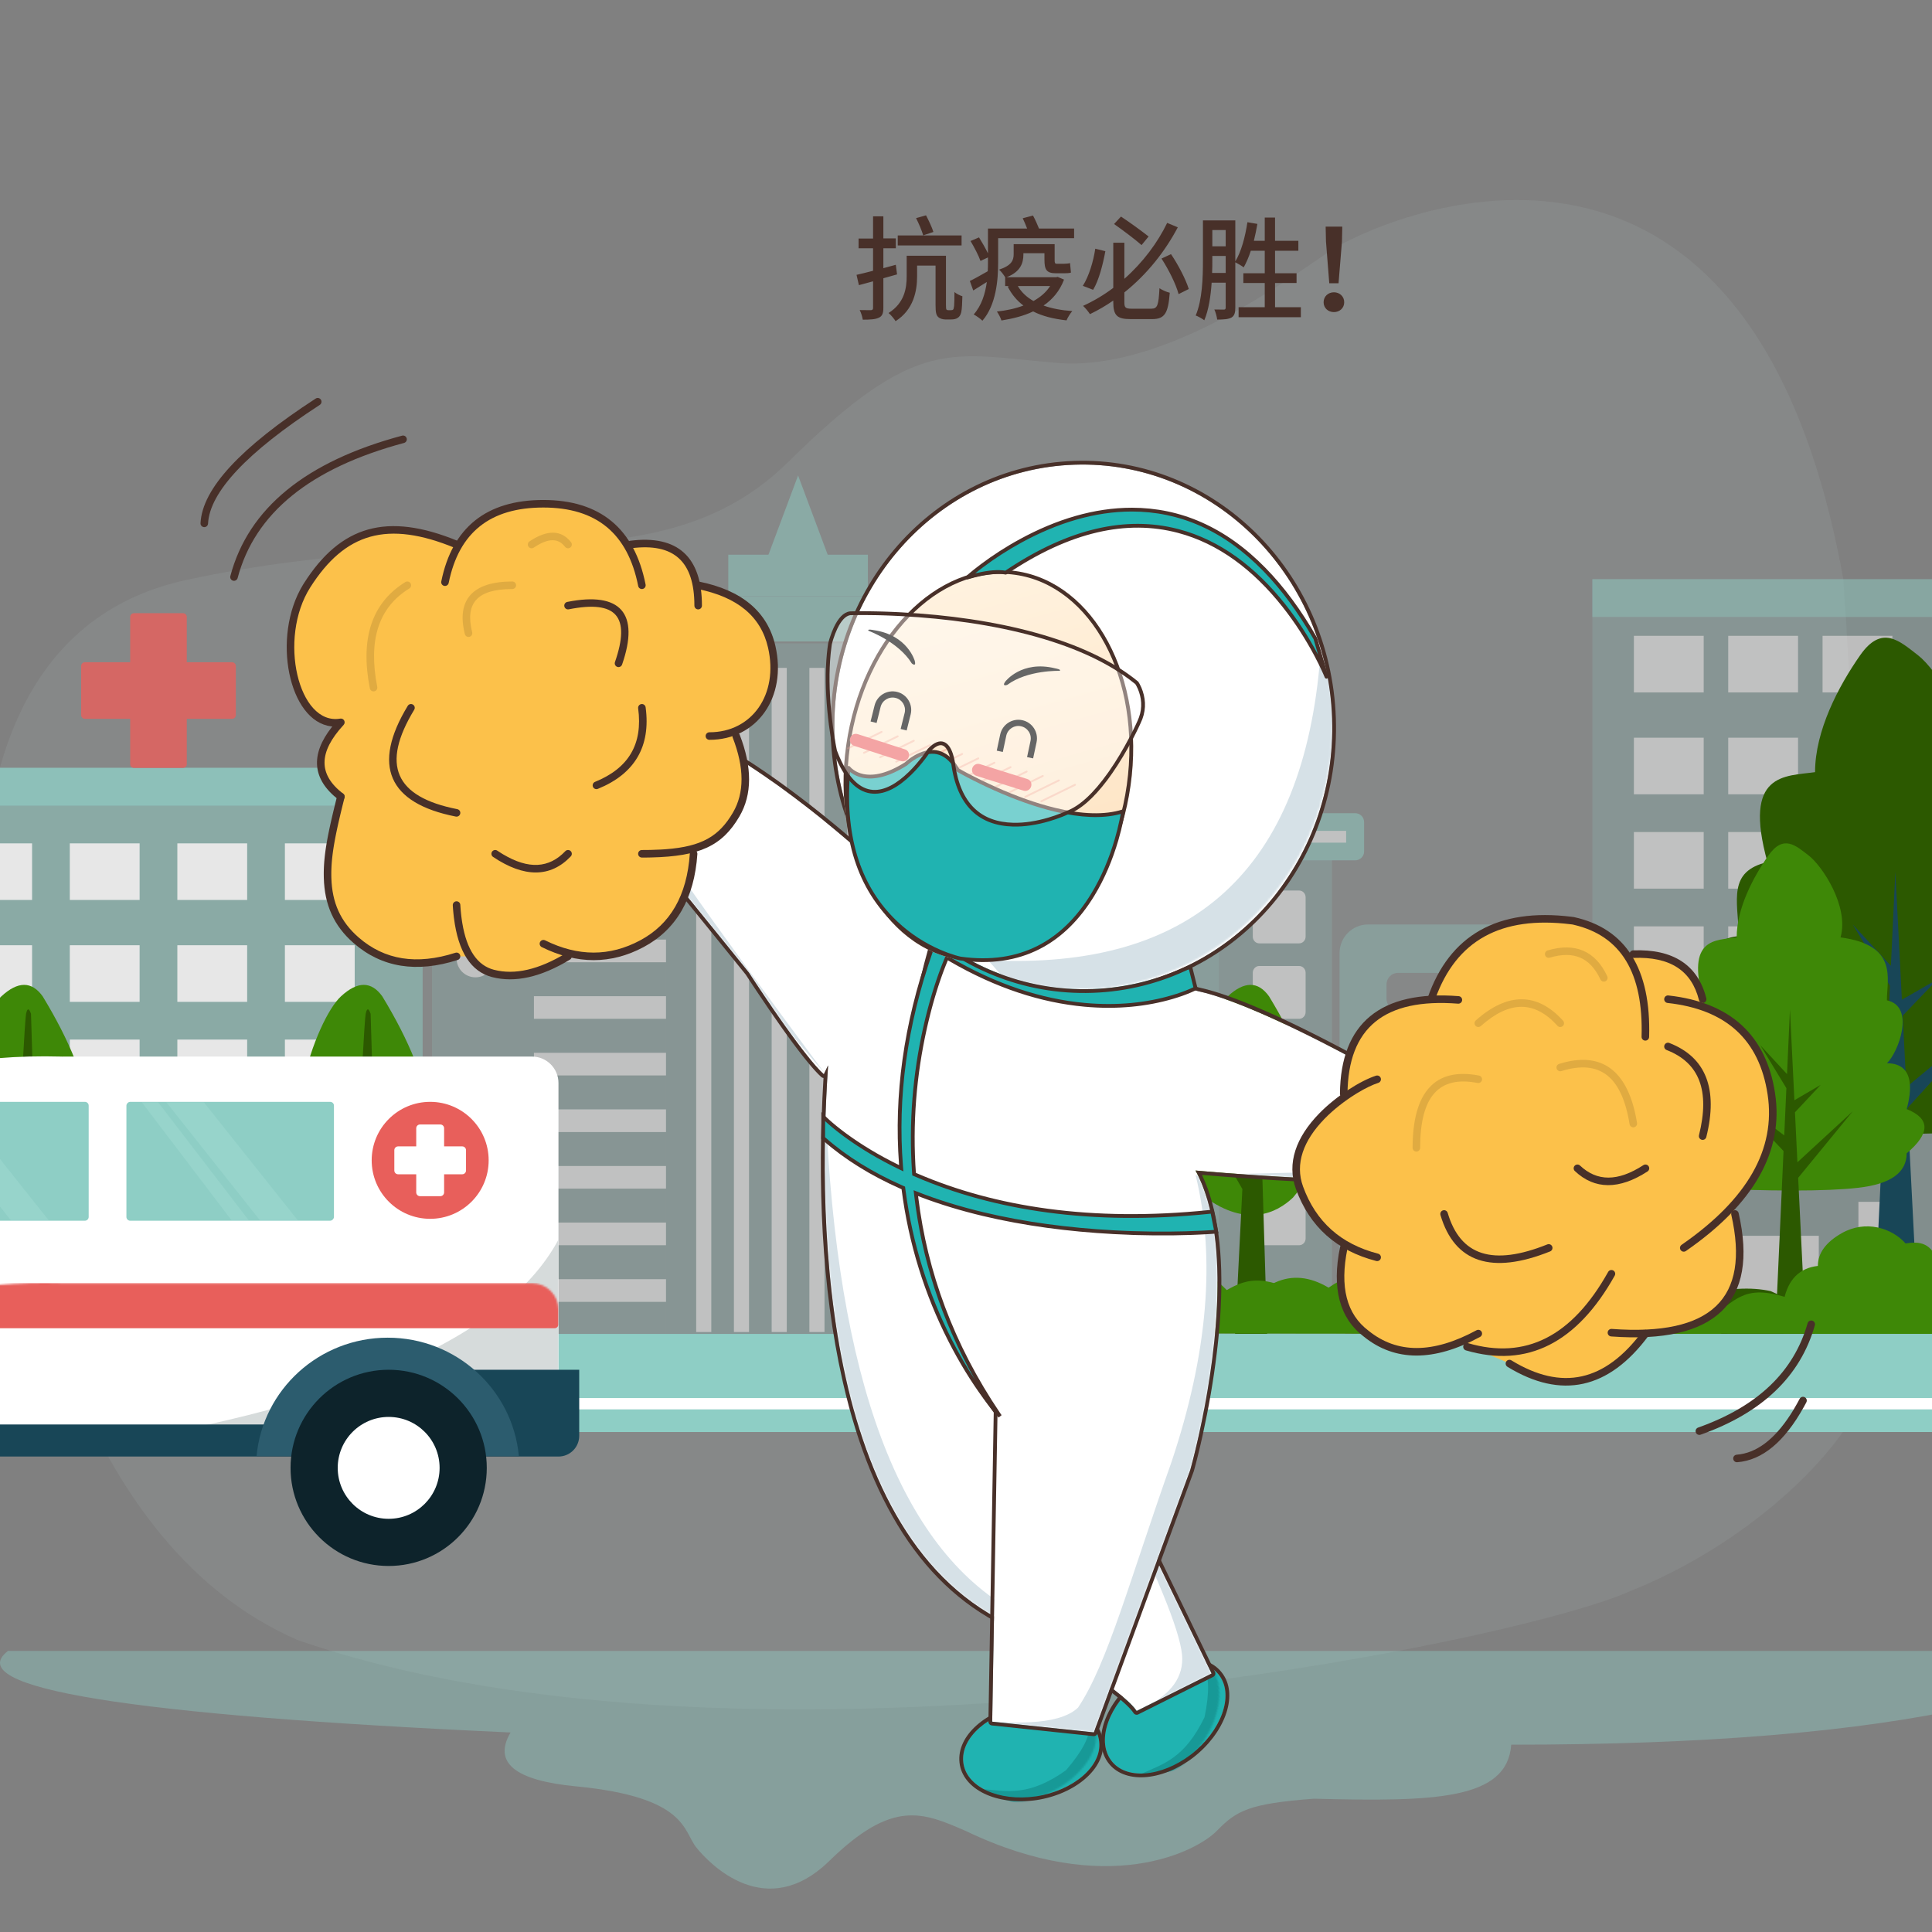 <svg xmlns:xlink="http://www.w3.org/1999/xlink" xmlns="http://www.w3.org/2000/svg" version="1.1" viewBox="0 0 1024 1024" height="1024px" width="1024px">
    <rect x="0" y="0" width="1024" height="1024" fill="#808080" stroke="none"/>
    <title>抗疫必胜</title>
    <defs>
        <path id="path-1" d="M361.964,24.132 C380.749,44.16 399.533,67.018 418.318,92.707 C428.38,107.639 439.884,115.105 452.831,115.105 C472.251,115.105 478.473,128.453 478.473,140.302 C479.176,146.785 479.176,157.526 478.473,172.525 L478.473,210.111 L329.489,206.204 C326.973,208.624 323.554,210.111 319.787,210.111 L14,210.111 C6.268,210.111 2.72325209e-15,203.843 0,196.111 L0,14.118 C8.29461588e-16,6.386 6.268,0.118 14,0.118 L261.787,0.118 C262.274,0.118 262.759,0.123 263.243,0.133 L263.246,0.118 C311.235,-1.087 344.142,6.917 361.964,24.132 Z"></path>
        <rect rx="2" height="63" width="110" y="0" x="0" id="path-3"></rect>
        <path id="path-5" d="M2,0 L68.912,0 C69.482,1.67163327e-15 70.025,0.243 70.404,0.669 L123.029,59.669 C123.764,60.493 123.692,61.757 122.867,62.493 C122.501,62.819 122.027,63 121.536,63 L2,63 C0.895,63 1.3527075e-16,62.105 0,61 L0,2 C-1.3527075e-16,0.895 0.895,2.02906125e-16 2,0 Z"></path>
        <path id="path-7" d="M31.435,12.454 C49.986,4.329 68.802,7.691 73.572,20.018 C78.342,32.066 67.212,48.595 48.66,56.72 C30.374,64.565 11.558,61.483 6.788,49.156 C2.018,36.828 13.148,20.579 31.435,12.454 Z"></path>
        <path id="path-9" d="M31.435,12.454 C49.986,4.329 68.802,7.691 73.572,20.018 C78.342,32.066 67.212,48.595 48.66,56.72 C30.374,64.565 11.558,61.483 6.788,49.156 C2.018,36.828 13.148,20.579 31.435,12.454 Z"></path>
        <path id="path-11" d="M14.181,0 C75.187,18.123 143.545,84.029 156.606,97.029 L157.394,97.816 C158.334,98.758 158.826,99.265 158.826,99.265 L154.056,109.103 L189.357,122.613 L200.49,203.566 L164.758,221.582 L276.427,422.584 L318.97,510.504 L279.264,530.357 C271.322,518.161 219.704,487.815 219.704,487.815 C111.908,446.143 109.945,272.501 115.719,188.171 L113.447,192.857 C101.535,182.08 73.741,138.97 73.741,138.97 C57.898,119.237 2.286,51.019 0.068,48.298 L0,48.214 L0,48.214 C0.55,31.158 13.376,1.826 14.145,0.082 L14.181,0 L14.181,0 Z"></path>
        <path id="path-13" d="M154.256,37.356 C182.335,43.312 237.628,73.837 237.628,73.837 C257.764,82.629 283.231,84.177 283.231,84.177 C277.561,104.37 286.067,135.227 286.067,135.227 C251.465,141.467 152.766,132.391 152.766,132.391 C180.561,183.725 149.93,291.214 149.93,291.214 L98.879,430.185 L44.992,424.513 L47.828,260.017 C-38.108,145.154 17.987,0 17.987,0 L154.256,37.356 Z"></path>
        <path id="path-15" d="M150,17.008 C222.967,17.008 281.932,79.154 281.932,156.057 C281.932,232.959 222.967,295.106 150,295.106 C77.033,295.106 18.068,232.959 18.068,156.057 C18.068,79.154 77.033,17.008 150,17.008 Z"></path>
        <linearGradient id="linearGradient-17" y2="100%" x2="76.743%" y1="0%" x1="44.692%">
            <stop offset="0%" stop-color="#FFF2DF"></stop>
            <stop offset="100%" stop-color="#FEE0BC"></stop>
        </linearGradient>
    </defs>
    <g fill-rule="evenodd" fill="none" stroke-width="1" stroke="none" id="抗疫必胜">
        <path opacity="0.4" fill-rule="nonzero" fill="#8ECEC5" id="路径-16" d="M20.62,875.029 L1044,875.029 L1045,904.532 C984.688,917.994 903.349,924.725 800.982,924.725 C798.877,953.906 760.857,955.024 696.393,953.356 C661.818,955.953 655.322,959.724 644.916,970.42 C634.509,981.115 586.839,1006.457 511.807,970.42 C488.94,960.477 473.056,953.618 439.548,986.339 C406.04,1019.061 376.175,988.048 369.088,979.234 C362.001,970.42 364.184,952.532 305.579,946.836 C272.848,943.75 261.193,934.222 270.612,918.253 C67.668,909.046 -21.129,894.635 4.223,875.02 C9.557,874.99 15.023,874.994 20.62,875.029 Z"></path>
        <path opacity="0.08" fill-rule="nonzero" fill="#D2EBE8" id="路径-58" d="M6.441,620.946 C-2.085,583.635 -57.581,340.658 99.331,307.25 C256.243,273.842 348.942,312.752 417.887,244.725 C486.833,176.697 504.026,187.863 560.656,192.362 C617.285,196.861 682.918,147.757 704.972,133.007 C727.026,118.257 926.149,23.356 977.057,307.25 C985.103,429.988 991.789,563.145 935.459,613.585 C879.129,664.024 936.488,709.314 977.057,714.347 C1017.626,719.38 958.091,805.563 864.39,843.19 C802.089,871.548 399.101,952.859 157.772,869.277 C41.239,818.64 14.966,658.257 6.441,620.946 Z"></path>
        <g transform="translate(-56, 252)" opacity="0.8" id="楼房">
            <g transform="translate(900, 55)" opacity="0.6">
                <rect height="400" width="180" y="0" x="0" opacity="0.4" fill-rule="nonzero" fill="#8ECEC5" id="矩形"></rect>
                <rect height="20" width="180" y="0" x="0" fill-rule="nonzero" fill="#8ECEC5" id="矩形"></rect>
                <path fill="#FFFFFF" id="形状结合" d="M22,30 L59,30 L59,60 L22,60 L22,30 Z M72,30 L109,30 L109,60 L72,60 L72,30 Z M122,30 L159,30 L159,60 L122,60 L122,30 Z"></path>
                <path fill="#FFFFFF" id="形状结合" d="M22,84 L59,84 L59,114 L22,114 L22,84 Z M72,84 L109,84 L109,114 L72,114 L72,84 Z M122,84 L159,84 L159,114 L122,114 L122,84 Z"></path>
                <path fill="#FFFFFF" id="形状结合" d="M22,134 L59,134 L59,164 L22,164 L22,134 Z M72,134 L109,134 L109,164 L72,164 L72,134 Z M122,134 L159,134 L159,164 L122,164 L122,134 Z"></path>
                <path fill="#FFFFFF" id="形状结合" d="M22,184 L59,184 L59,214 L22,214 L22,184 Z M72,184 L109,184 L109,214 L72,214 L72,184 Z M122,184 L159,184 L159,214 L122,214 L122,184 Z"></path>
                <path fill="#FFFFFF" id="形状结合" d="M18,330 L40,330 L40,400 L18,400 L18,330 Z M141,330 L163,330 L163,400 L141,400 L141,330 Z M62,348 L120,348 L120,400 L62,400 L62,348 Z"></path>
                <rect height="52" width="180" y="240" x="0" fill-rule="nonzero" fill="#8ECEC5" id="矩形"></rect>
            </g>
            <g transform="translate(0, 73)">
                <rect height="300" width="280" y="82" x="0" opacity="0.6" fill-rule="nonzero" fill="#8ECEC5" id="矩形"></rect>
                <rect height="20" width="280" y="82" x="0" fill-rule="nonzero" fill="#8ECEC5" id="矩形"></rect>
                <path fill="#FFFFFF" id="形状结合" d="M36,122 L73,122 L73,152 L36,152 L36,122 Z M93,122 L130,122 L130,152 L93,152 L93,122 Z M150,122 L187,122 L187,152 L150,152 L150,122 Z M207,122 L244,122 L244,152 L207,152 L207,122 Z"></path>
                <path fill="#FFFFFF" id="形状结合" d="M36,176 L73,176 L73,206 L36,206 L36,176 Z M93,176 L130,176 L130,206 L93,206 L93,176 Z M150,176 L187,176 L187,206 L150,206 L150,176 Z M207,176 L244,176 L244,206 L207,206 L207,176 Z"></path>
                <path fill="#FFFFFF" id="形状结合" d="M36,226 L73,226 L73,256 L36,256 L36,226 Z M93,226 L130,226 L130,256 L93,256 L93,226 Z M150,226 L187,226 L187,256 L150,256 L150,226 Z M207,226 L244,226 L244,256 L207,256 L207,226 Z"></path>
                <rect height="14" width="280" y="282" x="0" fill-rule="nonzero" fill="#8ECEC5" id="矩形"></rect>
                <path fill="#FFFFFF" id="形状结合" d="M68,312 L90,312 L90,382 L68,382 L68,312 Z M191,312 L213,312 L213,382 L191,382 L191,312 Z M112,330 L170,330 L170,382 L112,382 L112,330 Z"></path>
                <path fill="#E85F5B" id="形状结合" d="M153,0 C154.105,-2.02906125e-16 155,0.895 155,2 L155,25.999 L179,26 C180.105,26 181,26.895 181,28 L181,54 C181,55.105 180.105,56 179,56 L155,56 L155,80 C155,81.105 154.105,82 153,82 L127,82 C125.895,82 125,81.105 125,80 L125,56 L101,56 C99.895,56 99,55.105 99,54 L99,28 C99,26.895 99.895,26 101,26 L125,26 L125,2 C125,0.895 125.895,2.02906125e-16 127,0 L153,0 Z"></path>
            </g>
            <g transform="translate(347, 323) scale(-1, 1) translate(-347, -323) translate(285, 191)" opacity="0.6">
                <rect height="30" width="124" y="0" x="0" fill-rule="nonzero" fill="#8ECEC5" id="矩形"></rect>
                <rect height="10" width="100" y="29" x="12" fill-rule="nonzero" fill="#8ECEC5" id="矩形"></rect>
                <rect height="225" width="124" y="39" x="0" opacity="0.4" fill-rule="nonzero" fill="#8ECEC5" id="矩形"></rect>
                <path fill="#FFFFFF" id="形状结合" d="M0,55 L70,55 L70,67 L0,67 L0,55 Z M0,85 L70,85 L70,97 L0,97 L0,85 Z M0,115 L70,115 L70,127 L0,127 L0,115 Z M0,145 L70,145 L70,157 L0,157 L0,145 Z M0,175 L70,175 L70,187 L0,187 L0,175 Z M0,205 L70,205 L70,217 L0,217 L0,205 Z M0,235 L70,235 L70,247 L0,247 L0,235 Z M101,75 C106.523,75 111,70.523 111,65 C111,59.477 106.523,55 101,55 C95.477,55 91,59.477 91,65 C91,70.523 95.477,75 101,75 Z"></path>
            </g>
            <g transform="translate(409, 0)" opacity="0.6">
                <rect height="366" width="140" y="89" x="0" opacity="0.4" fill-rule="nonzero" fill="#8ECEC5" id="矩形"></rect>
                <path fill="#FFFFFF" id="形状结合" d="M16,102 L24,102 L24,454 L16,454 L16,102 Z M36,102 L44,102 L44,454 L36,454 L36,102 Z M56,102 L64,102 L64,454 L56,454 L56,102 Z M76,102 L84,102 L84,454 L76,454 L76,102 Z M96,102 L104,102 L104,454 L96,454 L96,102 Z M116,102 L124,102 L124,454 L116,454 L116,102 Z"></path>
                <rect height="24" width="100" y="64" x="20" fill-rule="nonzero" fill="#8ECEC5" id="矩形"></rect>
                <rect height="22" width="74" y="42" x="33" fill-rule="nonzero" fill="#8ECEC5" id="矩形"></rect>
                <polygon points="70 0 86 42.814 54 42.814" fill-rule="nonzero" fill="#8ECEC5" id="矩形"></polygon>
            </g>
            <g fill-rule="nonzero" transform="translate(549, 158)" opacity="0.6">
                <polygon points="17 35 213 35 213 287 17 287" opacity="0.4" fill="#8ECEC5" id="路径"></polygon>
                <path fill="#8ECEC5" id="形状" d="M80.235,20.352 L35.765,20.352 C38.396,20.352 40.529,22.512 40.529,25.176 L40.529,4.824 C40.529,7.488 38.396,9.648 35.765,9.648 L80.235,9.648 C77.604,9.648 75.471,7.488 75.471,4.824 L75.471,25.176 C75.471,22.512 77.604,20.352 80.235,20.352 L80.235,20.352 Z M80.235,0 L35.765,0 C34.501,0 33.289,0.508 32.396,1.413 C31.502,2.318 31,3.545 31,4.824 L31,25.176 C31,26.455 31.502,27.682 32.396,28.587 C33.289,29.492 34.501,30 35.765,30 L80.235,30 C82.867,30 85,27.84 85,25.176 L85,4.824 C85,2.16 82.867,0 80.235,0 L80.235,0 Z"></path>
                <path fill="#8ECEC5" id="路径" d="M26.761,10 L90.239,10 C92.868,10 95,7.761 95,5 C95,2.239 92.868,0 90.239,0 L26.761,0 C24.132,0 22,2.239 22,5 C22,7.761 24.132,10 26.761,10 Z"></path>
                <path fill="#FFFFFF" id="形状结合" d="M59.571,62 L38.429,62 C37.519,62 36.647,62.377 36.004,63.047 C35.361,63.717 35,64.626 35,65.575 L35,86.425 C35,87.374 35.361,88.283 36.004,88.953 C36.647,89.623 37.519,90 38.429,90 L59.571,90 C61.465,90 63,88.4 63,86.425 L63,65.575 C63,63.601 61.464,62 59.571,62 L59.571,62 Z M59.571,102 L38.429,102 C37.519,102 36.647,102.377 36.004,103.047 C35.361,103.717 35,104.626 35,105.575 L35,126.425 C35,127.374 35.361,128.283 36.004,128.953 C36.647,129.623 37.519,130 38.429,130 L59.571,130 C61.465,130 63,128.4 63,126.425 L63,105.575 C63,103.601 61.464,102 59.571,102 L59.571,102 Z M59.571,142 L38.429,142 C37.519,142 36.647,142.377 36.004,143.047 C35.361,143.717 35,144.626 35,145.575 L35,166.425 C35,167.374 35.361,168.283 36.004,168.953 C36.647,169.623 37.519,170 38.429,170 L59.571,170 C61.465,170 63,168.4 63,166.425 L63,145.575 C63,143.601 61.464,142 59.571,142 L59.571,142 Z M59.571,182 L38.429,182 C37.519,182 36.647,182.377 36.004,183.047 C35.361,183.717 35,184.626 35,185.575 L35,206.425 C35,207.374 35.361,208.283 36.004,208.953 C36.647,209.623 37.519,210 38.429,210 L59.571,210 C61.465,210 63,208.4 63,206.425 L63,185.575 C63,183.601 61.464,182 59.571,182 L59.571,182 Z M59.571,222 L38.429,222 C37.519,222 36.647,222.377 36.004,223.047 C35.361,223.717 35,224.626 35,225.575 L35,246.425 C35,247.374 35.361,248.283 36.004,248.953 C36.647,249.623 37.519,250 38.429,250 L59.571,250 C61.465,250 63,248.4 63,246.425 L63,225.575 C63,223.601 61.464,222 59.571,222 L59.571,222 Z"></path>
                <path fill="#FFFFFF" id="形状结合" d="M195.571,62 L174.429,62 C173.519,62 172.647,62.377 172.004,63.047 C171.361,63.717 171,64.626 171,65.575 L171,86.425 C171,87.374 171.361,88.283 172.004,88.953 C172.647,89.623 173.519,90 174.429,90 L195.571,90 C197.465,90 199,88.4 199,86.425 L199,65.575 C199,63.601 197.464,62 195.571,62 L195.571,62 Z M195.571,102 L174.429,102 C173.519,102 172.647,102.377 172.004,103.047 C171.361,103.717 171,104.626 171,105.575 L171,126.425 C171,127.374 171.361,128.283 172.004,128.953 C172.647,129.623 173.519,130 174.429,130 L195.571,130 C197.465,130 199,128.4 199,126.425 L199,105.575 C199,103.601 197.464,102 195.571,102 L195.571,102 Z M195.571,142 L174.429,142 C173.519,142 172.647,142.377 172.004,143.047 C171.361,143.717 171,144.626 171,145.575 L171,166.425 C171,167.374 171.361,168.283 172.004,168.953 C172.647,169.623 173.519,170 174.429,170 L195.571,170 C197.465,170 199,168.4 199,166.425 L199,145.575 C199,143.601 197.464,142 195.571,142 L195.571,142 Z M195.571,182 L174.429,182 C173.519,182 172.647,182.377 172.004,183.047 C171.361,183.717 171,184.626 171,185.575 L171,206.425 C171,207.374 171.361,208.283 172.004,208.953 C172.647,209.623 173.519,210 174.429,210 L195.571,210 C197.465,210 199,208.4 199,206.425 L199,185.575 C199,183.601 197.464,182 195.571,182 L195.571,182 Z M195.571,222 L174.429,222 C173.519,222 172.647,222.377 172.004,223.047 C171.361,223.717 171,224.626 171,225.575 L171,246.425 C171,247.374 171.361,248.283 172.004,248.953 C172.647,249.623 173.519,250 174.429,250 L195.571,250 C197.465,250 199,248.4 199,246.425 L199,225.575 C199,223.601 197.464,222 195.571,222 L195.571,222 Z"></path>
                <path opacity="0.4" fill="#8ECEC5" id="路径" d="M148.263,46 L82.737,46 C80.121,46 78,48.088 78,50.665 L78,282.335 C78,284.912 80.121,287 82.737,287 L148.263,287 C150.879,287 153,284.912 153,282.335 L153,50.665 C153,48.088 150.879,46 148.263,46 L148.263,46 Z"></path>
                <rect rx="2" height="62" width="30" y="225" x="101" opacity="0.4" fill="#8ECEC5" id="矩形"></rect>
                <polygon points="5 25 225 25 225 41 5 41" fill="#FFFFFF" id="路径"></polygon>
                <path fill="#8ECEC5" id="形状" d="M225.241,36.625 L4.759,36.625 C7.387,36.625 9.517,38.724 9.517,41.312 L9.517,25.688 C9.517,28.276 7.387,30.375 4.759,30.375 L225.241,30.375 C222.613,30.375 220.483,28.276 220.483,25.688 L220.483,41.312 C220.483,38.724 222.613,36.625 225.241,36.625 L225.241,36.625 Z M225.241,21 L4.759,21 C2.131,21 0,23.099 0,25.688 L0,41.312 C0,43.901 2.131,46 4.759,46 L225.241,46 C227.869,46 230,43.901 230,41.312 L230,25.688 C230,23.099 227.869,21 225.241,21 Z"></path>
                <rect height="10" width="210" y="287" x="10" fill="#8ECEC5" id="矩形"></rect>
            </g>
            <path opacity="0.4" fill-rule="nonzero" fill="#8ECEC5" d="M885.995,238 L781.046,238 C772.764,238 766,244.777 766,253.074 L766,438.926 C766,447.223 772.764,454 781.046,454 L846.434,454 L846.434,414.201 C846.434,410.71 849.263,407.876 852.747,407.876 L872.343,407.876 C875.828,407.876 878.657,410.71 878.657,414.201 L878.657,454 L885.954,454 C894.235,454 901,447.223 901,438.926 L901,253.074 C901.041,244.777 894.276,238 885.995,238 L885.995,238 Z M823.107,420.28 C823.107,423.647 820.402,426.399 817.04,426.399 L796.993,426.399 C793.672,426.399 790.885,423.647 790.885,420.28 L790.885,412.558 C790.885,409.19 793.631,406.438 796.993,406.438 L817.04,406.438 C820.402,406.438 823.107,409.149 823.107,412.558 L823.107,420.28 Z M823.107,384.588 C823.107,387.956 820.402,390.707 817.04,390.707 L796.993,390.707 C793.672,390.707 790.885,387.956 790.885,384.588 L790.885,376.825 C790.885,373.457 793.631,370.705 796.993,370.705 L817.04,370.705 C820.402,370.705 823.107,373.457 823.107,376.825 L823.107,384.588 Z M823.107,348.896 C823.107,352.222 820.402,354.974 817.04,354.974 L796.993,354.974 C793.672,354.974 790.885,352.222 790.885,348.896 L790.885,341.133 C790.885,337.765 793.631,335.013 796.993,335.013 L817.04,335.013 C820.402,335.013 823.107,337.765 823.107,341.133 L823.107,348.896 Z M823.107,313.163 C823.107,316.531 820.402,319.282 817.04,319.282 L796.993,319.282 C793.672,319.282 790.885,316.531 790.885,313.163 L790.885,305.4 C790.885,302.073 793.631,299.28 796.993,299.28 L817.04,299.28 C820.402,299.28 823.107,302.032 823.107,305.4 L823.107,313.163 Z M823.107,277.471 C823.107,280.797 820.402,283.59 817.04,283.59 L796.993,283.59 C793.672,283.59 790.885,280.839 790.885,277.471 L790.885,269.708 C790.885,266.381 793.631,263.629 796.993,263.629 L817.04,263.629 C820.402,263.629 823.107,266.381 823.107,269.708 L823.107,277.471 Z M876.074,384.588 C876.074,387.956 873.327,390.707 870.007,390.707 L849.919,390.707 C846.598,390.707 843.851,387.956 843.851,384.588 L843.851,376.825 C843.851,373.457 846.598,370.705 849.919,370.705 L870.007,370.705 C873.286,370.705 876.074,373.457 876.074,376.825 L876.074,384.588 Z M876.074,348.896 C876.074,352.222 873.327,354.974 870.007,354.974 L849.919,354.974 C846.598,354.974 843.851,352.222 843.851,348.896 L843.851,341.133 C843.851,337.765 846.598,335.013 849.919,335.013 L870.007,335.013 C873.286,335.013 876.074,337.765 876.074,341.133 L876.074,348.896 Z M876.074,313.163 C876.074,316.531 873.327,319.282 870.007,319.282 L849.919,319.282 C846.598,319.282 843.851,316.531 843.851,313.163 L843.851,305.4 C843.851,302.073 846.598,299.28 849.919,299.28 L870.007,299.28 C873.286,299.28 876.074,302.032 876.074,305.4 L876.074,313.163 Z M876.074,277.471 C876.074,280.797 873.327,283.59 870.007,283.59 L849.919,283.59 C846.598,283.59 843.851,280.839 843.851,277.471 L843.851,269.708 C843.851,266.381 846.598,263.629 849.919,263.629 L870.007,263.629 C873.286,263.629 876.074,266.381 876.074,269.708 L876.074,277.471 Z"></path>
        </g>
        <g fill-rule="nonzero" transform="translate(-220, 338)" id="树">
            <g transform="translate(233, 276.5) scale(-1, 1) translate(-233, -276.5) translate(198, 184)">
                <path fill="#3E8807" id="路径-69" d="M25.368,6.101 C31.187,-2.034 38.497,-2.034 47.299,6.101 C60.502,18.302 83.864,81.762 59.102,112.715 C37.226,128.435 21.61,121.243 12.663,112.715 C-7.728,89.088 -3.492,53.55 25.368,6.101 Z"></path>
                <path fill="#2C5900" id="形状结合" d="M34.189,15.355 C34.469,16.666 35.166,27.287 36.281,47.219 L49.462,38 L36.712,54.999 C37.34,66.458 38.078,80.392 38.928,96.803 L56.846,78 L39.517,108.222 C40.635,129.992 41.924,155.585 43.385,185 L26.385,185 L29.528,82.048 L11.923,53 L29.814,72.692 L31.566,15.355 C32.644,12.215 33.518,12.215 34.189,15.355 Z"></path>
            </g>
            <g transform="translate(413, 276.5) scale(-1, 1) translate(-413, -276.5) translate(378, 184)">
                <path fill="#3E8807" id="路径-69" d="M25.368,6.101 C31.187,-2.034 38.497,-2.034 47.299,6.101 C60.502,18.302 83.864,81.762 59.102,112.715 C37.226,128.435 21.61,121.243 12.663,112.715 C-7.728,89.088 -3.492,53.55 25.368,6.101 Z"></path>
                <path fill="#2C5900" id="形状结合" d="M34.189,15.355 C34.469,16.666 35.166,27.287 36.281,47.219 L49.462,38 L36.712,54.999 C37.34,66.458 38.078,80.392 38.928,96.803 L56.846,78 L39.517,108.222 C40.635,129.992 41.924,155.585 43.385,185 L26.385,185 L29.528,82.048 L11.923,53 L29.814,72.692 L31.566,15.355 C32.644,12.215 33.518,12.215 34.189,15.355 Z"></path>
            </g>
            <g transform="translate(693, 276.5) scale(-1, 1) translate(-693, -276.5) translate(658, 184)">
                <path fill="#3E8807" id="路径-69" d="M25.368,6.101 C31.187,-2.034 38.497,-2.034 47.299,6.101 C60.502,18.302 83.864,81.762 59.102,112.715 C37.226,128.435 21.61,121.243 12.663,112.715 C-7.728,89.088 -3.492,53.55 25.368,6.101 Z"></path>
                <path fill="#2C5900" id="形状结合" d="M34.189,15.355 C34.469,16.666 35.166,27.287 36.281,47.219 L49.462,38 L36.712,54.999 C37.34,66.458 38.078,80.392 38.928,96.803 L56.846,78 L39.517,108.222 C40.635,129.992 41.924,155.585 43.385,185 L26.385,185 L29.528,82.048 L11.923,53 L29.814,72.692 L31.566,15.355 C32.644,12.215 33.518,12.215 34.189,15.355 Z"></path>
            </g>
            <g transform="translate(883, 276.5) scale(-1, 1) translate(-883, -276.5) translate(848, 184)">
                <path fill="#3E8807" id="路径-69" d="M25.368,6.101 C31.187,-2.034 38.497,-2.034 47.299,6.101 C60.502,18.302 83.864,81.762 59.102,112.715 C37.226,128.435 21.61,121.243 12.663,112.715 C-7.728,89.088 -3.492,53.55 25.368,6.101 Z"></path>
                <path fill="#2C5900" id="形状结合" d="M34.189,15.355 C34.469,16.666 35.166,27.287 36.281,47.219 L49.462,38 L36.712,54.999 C37.34,66.458 38.078,80.392 38.928,96.803 L56.846,78 L39.517,108.222 C40.635,129.992 41.924,155.585 43.385,185 L26.385,185 L29.528,82.048 L11.923,53 L29.814,72.692 L31.566,15.355 C32.644,12.215 33.518,12.215 34.189,15.355 Z"></path>
            </g>
            <g transform="translate(1073, 276.5) scale(-1, 1) translate(-1073, -276.5) translate(1038, 184)">
                <path fill="#3E8807" id="路径-69" d="M25.368,6.101 C31.187,-2.034 38.497,-2.034 47.299,6.101 C60.502,18.302 83.864,81.762 59.102,112.715 C37.226,128.435 21.61,121.243 12.663,112.715 C-7.728,89.088 -3.492,53.55 25.368,6.101 Z"></path>
                <path fill="#2C5900" id="形状结合" d="M34.189,15.355 C34.469,16.666 35.166,27.287 36.281,47.219 L49.462,38 L36.712,54.999 C37.34,66.458 38.078,80.392 38.928,96.803 L56.846,78 L39.517,108.222 C40.635,129.992 41.924,155.585 43.385,185 L26.385,185 L29.528,82.048 L11.923,53 L29.814,72.692 L31.566,15.355 C32.644,12.215 33.518,12.215 34.189,15.355 Z"></path>
            </g>
            <g transform="translate(1074, 0)">
                <path fill="#2C5900" id="路径-92" d="M75.138,260.927 C133.903,263.691 175.495,263.691 199.917,260.927 C224.338,258.163 236.549,249.462 236.549,234.826 C254.484,219.655 254.484,208.479 236.549,201.298 C240.078,188.712 243.29,166.587 221.604,166.587 C230.403,158.208 243.29,123.477 221.604,118.912 C221.534,103.016 230.512,77.063 186.549,71.254 C193.198,47.374 172.284,16.773 162.569,9.284 C152.855,1.795 143.463,-7.193 131.931,9.284 C120.399,25.761 108.018,49.344 108.018,71.254 C92.111,73.533 69.614,71.237 82.768,118.912 C61.819,123.906 66.918,138.636 67.666,158.173 C51.836,159.355 47.524,172.405 50.869,195.02 C30.238,196.167 34.143,223.394 44.179,236.918 C33.005,253.115 43.325,261.118 75.138,260.927 Z"></path>
                <path fill="#184657" id="形状结合" d="M150.578,124 L154.046,191.856 L173,181 L154.479,200.324 L156.418,238.248 L200,202 L156.983,249.317 L163,367 L139,367 L145.508,230.391 L104,188 L146.064,218.737 L147.696,184.48 L128,152 L148.202,173.866 L150.578,124 Z"></path>
                <path fill="#3E8807" id="路径-92" d="M43.433,291.55 C84.623,293.483 113.777,293.483 130.895,291.55 C148.013,289.616 156.572,283.529 156.572,273.289 C169.143,262.675 169.143,254.856 156.572,249.832 C159.045,241.027 161.297,225.547 146.096,225.547 C152.264,219.685 161.297,195.387 146.096,192.193 C146.047,181.072 152.34,162.915 121.525,158.851 C126.186,142.144 111.526,120.735 104.717,115.495 C97.907,110.255 91.324,103.968 83.241,115.495 C75.158,127.023 66.48,143.522 66.48,158.851 C55.33,160.445 39.561,158.839 48.781,192.193 C34.098,195.687 37.672,205.993 38.196,219.661 C27.1,220.488 24.078,229.618 26.423,245.44 C11.961,246.242 14.698,265.291 21.733,274.753 C13.901,286.084 21.134,291.683 43.433,291.55 Z"></path>
                <path fill="#2C5900" id="形状结合" d="M94.719,197 L97.064,245.159 L111,237 L97.375,251.533 L98.666,278.031 L128,251 L99.067,286.26 L103,367 L87,367 L91.309,272.079 L63,242 L91.685,263.807 L92.822,238.754 L79,216 L93.161,231.3 L94.719,197 Z"></path>
                <path fill="#2C5900" id="路径-83" d="M9.23705556e-14,369 C35.218,349.233 63.385,341.677 84.503,346.33 C99.213,352.712 107.046,360.268 108,369 L9.23705556e-14,369 Z"></path>
                <path fill="#3E8807" id="路径-82" d="M109.514,369 C95.178,367.948 89.168,361.951 91.483,351.009 C93.798,340.067 99.809,334.052 109.514,332.965 C109.514,326.178 113.731,320.392 122.163,315.606 C134.812,308.428 148.729,312.864 155.981,321.045 C162.996,319.948 170.383,320.074 173.694,332.965 C186.608,334.69 204.923,352.035 193.297,369 C181.646,368.86 153.719,368.86 109.514,369 Z"></path>
            </g>
            <path fill="#3E8807" id="路径-84" d="M5.53,358.6 C16.175,344.277 29.869,340.534 46.612,347.371 C58.289,340.042 68.801,335.508 94.056,351.745 C104.747,342.405 122.637,328.323 145.367,341.87 C156.352,334.971 173.34,324.197 195.035,352.627 L205.343,348.167 C222.212,333.021 240.976,337.167 261.635,360.605 C275.378,357.418 279.952,341.29 303.436,360.605 C317.174,354.452 320.402,343.495 340.415,348.167 C360.428,352.84 370.295,363.14 372.854,367.287 C375.413,371.434 382.484,344.241 440.499,351.745 C452.072,356.154 455.609,361.906 451.112,369 L0,368.584 L5.53,358.6 Z"></path>
            <path fill="#3E8807" id="路径-84" d="M686.53,358.6 C697.175,344.277 710.869,340.534 727.612,347.371 C739.289,340.042 749.801,335.508 775.056,351.745 C785.747,342.405 803.637,328.323 826.367,341.87 C837.352,334.971 854.34,324.197 876.035,352.627 L886.343,348.167 C903.212,333.021 921.976,337.167 942.635,360.605 C956.378,357.418 960.952,341.29 984.436,360.605 C998.174,354.452 1001.402,343.495 1021.415,348.167 C1041.428,352.84 1051.295,363.14 1053.854,367.287 C1056.413,371.434 1063.484,344.241 1121.499,351.745 C1133.072,356.154 1136.609,361.906 1132.112,369 L681,368.584 L686.53,358.6 Z"></path>
            <path fill="#3E8807" id="路径-84" d="M826.53,358.6 C837.175,344.277 850.869,340.534 867.612,347.371 C879.289,340.042 889.801,335.508 915.056,351.745 C925.747,342.405 943.637,328.323 966.367,341.87 C977.352,334.971 994.34,324.197 1016.035,352.627 L1026.343,348.167 C1043.212,333.021 1061.976,337.167 1082.635,360.605 C1096.378,357.418 1100.952,341.29 1124.436,360.605 C1138.174,354.452 1141.402,343.495 1161.415,348.167 C1181.428,352.84 1191.295,363.14 1193.854,367.287 C1196.413,371.434 1203.484,344.241 1261.499,351.745 C1273.072,356.154 1276.609,361.906 1272.112,369 L821,368.584 L826.53,358.6 Z"></path>
        </g>
        <rect height="52" width="1024" y="707" x="0" fill-rule="nonzero" fill="#8ECEC5" id="矩形"></rect>
        <rect height="6" width="1024" y="741" x="0" fill="#FFFFFF" id="矩形"></rect>
        <g transform="translate(55.5, 694.944) scale(-1, 1) translate(-55.5, -694.944) translate(-196, 559.889)" id="救护车">
            <g transform="translate(11, -0)" id="矩形">
                <mask fill="white" id="mask-2">
                    <use xlink:href="#path-1"></use>
                </mask>
                <use xlink:href="#path-1" fill="#FFFFFF" id="蒙版"></use>
                <path mask="url(#mask-2)" fill="#D6DBDB" id="路径-91" d="M0,97.111 C29.741,152.664 124.407,190.998 284,212.111 C263.41,211.913 168.743,211.913 0,212.111 L0,97.111 Z"></path>
                <rect rx="2" height="24" width="479" y="120.111" x="0" mask="url(#mask-2)" fill="#E85F5B"></rect>
            </g>
            <path fill-rule="nonzero" fill="#184657" id="形状结合" d="M146,166.111 L146,195.111 L357,195.111 L357,166.111 L503,166.111 L503,201.111 C503,207.186 498.075,212.111 492,212.111 L368,212.111 C366.589,212.111 365.24,211.845 364,211.361 L364,212.111 L11,212.111 C4.925,212.111 -6.36143823e-15,207.186 0,201.111 L0,166.111 L146,166.111 Z"></path>
            <g transform="translate(48, 24.111)" id="编组-13">
                <path fill="#E85F5B" id="形状结合" d="M31,0 C48.121,0 62,13.879 62,31 C62,48.121 48.121,62 31,62 C13.879,62 0,48.121 0,31 C0,13.879 13.879,0 31,0 Z M36.389,12 L25.611,12 C24.507,12 23.611,12.895 23.611,14 L23.611,14 L23.611,23.611 L14,23.611 C12.895,23.611 12,24.507 12,25.611 L12,25.611 L12,36.389 C12,37.493 12.895,38.389 14,38.389 L14,38.389 L23.611,38.388 L23.611,48 C23.611,49.105 24.507,50 25.611,50 L25.611,50 L36.389,50 C37.493,50 38.389,49.105 38.389,48 L38.389,48 L38.388,38.388 L48,38.389 C49.105,38.389 50,37.493 50,36.389 L50,36.389 L50,25.611 C50,24.507 49.105,23.611 48,23.611 L48,23.611 L38.388,23.611 L38.389,14 C38.389,12.895 37.493,12 36.389,12 L36.389,12 Z"></path>
                <g transform="translate(82, 0)" id="路径-86-+-路径-89-蒙版">
                    <mask fill="white" id="mask-4">
                        <use xlink:href="#path-3"></use>
                    </mask>
                    <use xlink:href="#path-3" fill-rule="nonzero" fill="#8ECEC5" id="蒙版"></use>
                    <polygon points="69.122 0 19 63 39.056 63 89 0" mask="url(#mask-4)" opacity="0.4" fill-rule="nonzero" fill="#C5F2EB" id="路径-86"></polygon>
                    <polygon points="93.361 0 45 63 54.104 63 102 0" mask="url(#mask-4)" opacity="0.4" fill-rule="nonzero" fill="#C5F2EB" id="路径-89"></polygon>
                </g>
                <g transform="translate(212, 0)" id="路径-86-+-路径-89-蒙版">
                    <mask fill="white" id="mask-6">
                        <use xlink:href="#path-5"></use>
                    </mask>
                    <use xlink:href="#path-5" fill-rule="nonzero" fill="#8ECEC5" id="蒙版"></use>
                    <polygon points="71.122 0 21 63 41.056 63 91 0" mask="url(#mask-6)" opacity="0.4" fill-rule="nonzero" fill="#C5F2EB" id="路径-86"></polygon>
                </g>
            </g>
            <g transform="translate(32, 149.111)" id="编组-11">
                <path fill="#2C5C6E" id="形状结合" d="M69.5,0 C105.844,0 135.701,27.513 139,62.66 L-1.58928426e-13,62.66 C3.299,27.513 33.156,0 69.5,0 Z"></path>
                <circle r="52" cy="69" cx="69" fill="#0D232B" id="椭圆形"></circle>
                <circle r="27" cy="69" cx="69" fill="#FFFFFF" id="椭圆形"></circle>
            </g>
        </g>
        <g transform="translate(305.677, 214.382)" id="人物">
            <g transform="translate(0, 160.296)" id="身体">
                <g transform="translate(311.906, 535.807) rotate(-29) translate(-311.906, -535.807) translate(271.727, 501.282)" id="脚">
                    <g transform="translate(0, 0)" id="路径-12">
                        <mask fill="white" id="mask-8">
                            <use xlink:href="#path-7"></use>
                        </mask>
                        <use xlink:href="#path-7" transform="translate(40.18, 34.525) rotate(15) translate(-40.18, -34.525)" fill-rule="nonzero" fill="#20B3B1" id="蒙版"></use>
                        <path mask="url(#mask-8)" fill="#179997" d="M70.881,20.608 C71.458,26.226 67.356,34.135 58.573,44.336 C38.666,58.409 27.382,55.346 14.756,54.35 C20.158,59.215 37.414,63.574 48.08,64.133 C58.747,64.692 83.438,58.567 84.017,47.518 C84.596,36.468 88.108,28.13 83.323,21.26 C80.133,16.68 75.986,16.463 70.881,20.608 Z"></path>
                    </g>
                    <g fill-rule="nonzero" fill="#483029" id="路径-12">
                        <path transform="translate(40.181, 34.528) rotate(15) translate(-40.181, -34.528)" id="蒙版" d="M30.632,10.622 C11.37,19.18 -0.282,36.426 4.923,49.877 C10.146,63.375 30.073,66.871 49.449,58.558 C68.644,50.151 80.452,32.911 75.584,19.682 L75.437,19.297 C70.172,5.691 50.105,2.093 30.632,10.622 Z M73.572,20.018 C78.342,32.066 67.212,48.595 48.66,56.72 C30.374,64.565 11.558,61.483 6.788,49.156 C2.018,36.828 13.148,20.579 31.435,12.454 C49.986,4.329 68.802,7.691 73.572,20.018 Z"></path>
                    </g>
                </g>
                <g transform="translate(200.727, 519.282)" id="脚">
                    <g transform="translate(0, 0)" id="路径-12">
                        <mask fill="white" id="mask-10">
                            <use xlink:href="#path-9"></use>
                        </mask>
                        <use xlink:href="#path-9" transform="translate(40.18, 34.525) rotate(15) translate(-40.18, -34.525)" fill-rule="nonzero" fill="#20B3B1" id="蒙版"></use>
                        <path mask="url(#mask-10)" fill="#179997" d="M70.881,20.608 C71.458,26.226 67.356,34.135 58.573,44.336 C38.666,58.409 27.382,55.346 14.756,54.35 C20.158,59.215 37.414,63.574 48.08,64.133 C58.747,64.692 83.438,58.567 84.017,47.518 C84.596,36.468 88.108,28.13 83.323,21.26 C80.133,16.68 75.986,16.463 70.881,20.608 Z"></path>
                    </g>
                    <g fill-rule="nonzero" fill="#483029" id="路径-12">
                        <path transform="translate(40.181, 34.528) rotate(15) translate(-40.181, -34.528)" id="蒙版" d="M30.632,10.622 C11.37,19.18 -0.282,36.426 4.923,49.877 C10.146,63.375 30.073,66.871 49.449,58.558 C68.644,50.151 80.452,32.911 75.584,19.682 L75.437,19.297 C70.172,5.691 50.105,2.093 30.632,10.622 Z M73.572,20.018 C78.342,32.066 67.212,48.595 48.66,56.72 C30.374,64.565 11.558,61.483 6.788,49.156 C2.018,36.828 13.148,20.579 31.435,12.454 C49.986,4.329 68.802,7.691 73.572,20.018 Z"></path>
                    </g>
                </g>
                <path fill="#20B3B1" id="右手" d="M463.456,199.029 C475.935,199.029 486.146,209.239 486.146,221.718 C486.146,234.197 475.935,244.407 463.456,244.407 C450.977,244.407 440.767,234.197 440.767,221.718 C440.767,209.239 450.977,199.029 463.456,199.029 Z"></path>
                <path fill-rule="nonzero" fill="#483029" id="右手" d="M463.456,198.529 C450.701,198.529 440.267,208.963 440.267,221.718 C440.267,234.473 450.701,244.907 463.456,244.907 C476.212,244.907 486.646,234.473 486.646,221.718 C486.646,208.963 476.212,198.529 463.456,198.529 Z M463.456,199.529 C475.659,199.529 485.646,209.515 485.646,221.718 C485.646,233.921 475.659,243.907 463.456,243.907 C451.253,243.907 441.267,233.921 441.267,221.718 C441.267,209.515 451.253,199.529 463.456,199.529 Z"></path>
                <path fill="#20B3B1" id="左手" d="M23.189,0.5 C35.669,0.5 45.879,10.71 45.879,23.189 C45.879,35.668 35.669,45.878 23.189,45.878 C10.71,45.878 0.5,35.668 0.5,23.189 C0.5,10.71 10.71,0.5 23.189,0.5 Z"></path>
                <path fill-rule="nonzero" fill="#483029" id="左手" d="M23.189,0 C10.434,0 0,10.434 0,23.189 C0,35.944 10.434,46.378 23.189,46.378 C35.945,46.378 46.379,35.944 46.379,23.189 C46.379,10.434 35.945,0 23.189,0 Z M23.189,1 C35.392,1 45.379,10.986 45.379,23.189 C45.379,35.392 35.392,45.378 23.189,45.378 C10.986,45.378 1,35.392 1,23.189 C1,10.986 10.986,1 23.189,1 Z"></path>
                <g transform="translate(17.517, 1.818)" id="路径">
                    <mask fill="white" id="mask-12">
                        <use xlink:href="#path-11"></use>
                    </mask>
                    <use xlink:href="#path-11" fill-rule="nonzero" fill="#FFFFFF" id="蒙版"></use>
                    <path mask="url(#mask-12)" fill="#D6E1E7" d="M270.642,419.13 C292.497,463.594 303.425,491.459 303.425,502.726 C303.425,513.992 295.96,522.919 281.031,529.505 L321.439,529.505 L355.07,500.694 L334.376,460.958 L270.642,419.13 Z"></path>
                    <path mask="url(#mask-12)" fill="#D6E1E7" id="路径-4" d="M113.924,196.671 C118.105,344.409 149.691,436.958 208.683,474.317 C222.362,490.978 225.736,498.798 218.806,497.779 L156.958,464.668 L104.441,315.37 L104.441,242.589 L113.924,196.671 Z"></path>
                    <path mask="url(#mask-12)" fill="#D6E1E7" id="路径-6" d="M14.181,0 C9.122,20.991 9.122,37.455 14.181,49.392 C16.557,58.639 49.923,106.46 114.278,192.857 L-8.585,49.392 L5.672,3.166 L14.181,0 Z"></path>
                </g>
                <g fill-rule="nonzero" fill="#483029" transform="translate(17.517, 1.818)" id="路径">
                    <path id="蒙版" d="M12.352,-0.809 L11.717,0.655 L11.046,2.242 L10.332,3.966 L9.834,5.19 C8.209,9.206 6.6,13.443 5.102,17.748 L4.834,18.521 L4.312,20.053 L3.808,21.566 C3.725,21.817 3.644,22.067 3.563,22.316 L3.086,23.801 L2.629,25.266 L2.19,26.71 C1.762,28.144 1.362,29.547 0.994,30.917 L0.636,32.275 C0.462,32.948 0.296,33.613 0.138,34.269 L-0.167,35.568 C-1.245,40.29 -1.882,44.522 -2.001,48.15 C-2.015,48.632 -1.855,49.104 -1.55,49.478 L19.489,75.304 L50.837,113.849 L71.759,139.697 L72.113,140.137 L73.641,142.485 L75.414,145.183 L76.855,147.36 L77.865,148.878 C82.274,155.491 86.799,162.105 91.188,168.282 L91.889,169.266 L93.274,171.198 L94.635,173.078 L95.859,174.754 L97.057,176.376 L98.226,177.944 L99.367,179.457 L100.479,180.913 L101.204,181.852 L101.916,182.765 L102.959,184.087 L103.637,184.935 L104.629,186.158 L105.59,187.32 L106.519,188.421 C106.621,188.54 106.722,188.658 106.822,188.774 L107.709,189.792 L108.282,190.436 L108.84,191.051 L109.384,191.637 L109.913,192.195 L110.427,192.723 L110.925,193.222 L111.409,193.692 C111.488,193.768 111.567,193.842 111.645,193.915 L112.105,194.34 L112.227,194.442 C112.516,194.665 112.846,194.796 113.182,194.84 L113.285,194.85 L113.262,195.222 C109.935,250.909 112.33,305.997 123.171,354.427 L123.637,356.479 C138.994,423.306 169.275,469.758 217.501,489.097 L218.824,489.618 L220.584,490.664 L223.199,492.234 L225.238,493.47 L227.385,494.781 L228.123,495.233 C235.202,499.582 242.281,504.079 248.884,508.482 L249.919,509.175 L251.95,510.544 C252.952,511.224 253.934,511.896 254.894,512.56 L256.391,513.6 L257.992,514.726 L259.54,515.828 L261.035,516.907 L262.475,517.962 L263.405,518.652 L264.752,519.665 L265.619,520.327 L266.46,520.977 L267.275,521.615 L268.064,522.241 L268.826,522.855 C268.951,522.956 269.075,523.057 269.197,523.157 L269.92,523.752 L270.615,524.335 L271.282,524.905 L271.922,525.462 L272.534,526.006 C272.633,526.096 272.732,526.185 272.829,526.274 L273.398,526.798 C273.491,526.884 273.582,526.969 273.672,527.055 L274.198,527.558 C274.284,527.641 274.368,527.723 274.45,527.805 L274.933,528.288 C275.166,528.526 275.389,528.758 275.6,528.986 L276.008,529.433 L276.386,529.866 C276.567,530.078 276.737,530.286 276.895,530.487 L277.195,530.883 C277.338,531.077 277.469,531.265 277.588,531.448 C278.142,532.3 279.248,532.6 280.158,532.146 L319.864,512.293 C320.843,511.803 321.247,510.618 320.77,509.633 L278.228,421.713 L278.176,421.612 L167.517,222.43 L201.39,205.351 C202.153,204.967 202.588,204.14 202.471,203.293 L191.338,122.34 L191.308,122.175 C191.163,121.525 190.701,120.986 190.072,120.745 L156.806,108.014 L160.626,100.137 C160.993,99.38 160.847,98.475 160.261,97.871 L159.281,96.877 L158.019,95.614 L156.509,94.117 L154.965,92.601 C154.705,92.346 154.443,92.091 154.18,91.835 L152.586,90.289 C152.317,90.03 152.047,89.77 151.776,89.51 L150.133,87.937 C149.856,87.674 149.579,87.41 149.299,87.145 L147.608,85.547 C147.324,85.28 147.038,85.012 146.751,84.743 L145.013,83.122 C144.721,82.851 144.428,82.579 144.133,82.307 L142.35,80.665 L140.538,79.01 L138.696,77.344 L136.827,75.666 C136.513,75.385 136.197,75.104 135.881,74.823 L133.969,73.129 L132.031,71.427 C131.705,71.142 131.379,70.858 131.051,70.572 L129.072,68.858 C128.409,68.285 127.74,67.711 127.068,67.136 L125.038,65.409 C124.698,65.12 124.357,64.832 124.014,64.543 L121.948,62.807 C121.601,62.518 121.254,62.228 120.905,61.938 L118.803,60.197 C114.575,56.712 110.207,53.211 105.72,49.724 L104.596,48.853 C103.238,47.803 101.882,46.766 100.529,45.74 L98.501,44.212 C98.164,43.958 97.826,43.706 97.489,43.454 L95.467,41.954 C95.131,41.705 94.794,41.458 94.458,41.211 L92.442,39.739 L90.431,38.286 C90.096,38.046 89.762,37.806 89.427,37.567 L87.423,36.144 C87.089,35.908 86.756,35.673 86.422,35.44 L84.425,34.046 C84.092,33.815 83.76,33.585 83.427,33.356 L81.437,31.993 C80.112,31.091 78.789,30.202 77.471,29.327 L75.495,28.025 C73.522,26.733 71.557,25.472 69.6,24.244 L67.646,23.026 C49.11,11.559 31.338,3.01 14.75,-1.917 C13.786,-2.204 12.759,-1.729 12.352,-0.809 Z M14.181,0 C59.325,13.411 108.496,52.988 136.305,77.929 L138.513,79.919 C138.873,80.245 139.229,80.568 139.58,80.888 L141.642,82.772 L143.602,84.58 L145.458,86.307 L147.207,87.948 L148.846,89.498 L150.372,90.952 L151.782,92.307 L153.072,93.556 L154.24,94.695 L155.283,95.719 L156.606,97.029 L158.826,99.265 L154.056,109.103 L189.357,122.613 L200.49,203.566 L164.758,221.582 L276.427,422.584 L318.97,510.504 L279.264,530.357 C276.722,526.454 269.709,520.693 261.345,514.662 L259.762,513.529 L258.151,512.391 C257.881,512.201 257.61,512.012 257.338,511.822 L255.695,510.683 L254.037,509.545 L252.368,508.412 L250.693,507.285 L249.015,506.168 L247.341,505.061 L245.673,503.968 L244.017,502.89 L242.378,501.831 L239.96,500.281 L237.604,498.785 L235.327,497.351 L233.86,496.433 L231.746,495.119 L229.117,493.497 L226.184,491.705 L222.866,489.699 L219.704,487.815 C111.908,446.143 109.945,272.501 115.719,188.171 L113.447,192.857 C110.946,190.594 107.744,186.905 104.246,182.488 L103.239,181.207 C103.07,180.991 102.9,180.773 102.73,180.553 L101.703,179.22 C101.53,178.995 101.358,178.769 101.185,178.541 L100.142,177.163 L99.091,175.76 C98.916,175.525 98.74,175.288 98.564,175.05 L97.506,173.617 L96.445,172.167 L95.384,170.704 L94.325,169.233 L93.269,167.757 L91.697,165.541 L90.661,164.067 L89.127,161.872 L87.133,158.993 L85.686,156.885 L83.832,154.166 L82.082,151.579 L80.066,148.573 L77.62,144.894 L74.866,140.702 L73.741,138.97 L69.861,134.153 L59.361,121.179 L39.635,96.893 L0,48.214 C0.132,44.121 0.971,39.32 2.181,34.363 L2.491,33.121 L2.815,31.875 L3.153,30.625 C3.267,30.209 3.384,29.792 3.502,29.375 L3.862,28.126 L4.232,26.88 L4.61,25.64 L4.995,24.406 L5.387,23.18 L5.783,21.966 C5.85,21.764 5.916,21.564 5.983,21.363 L6.384,20.168 L6.99,18.406 L7.395,17.253 L8,15.563 L8.4,14.465 L8.796,13.392 L9.38,11.834 L9.95,10.342 L10.679,8.47 L11.528,6.336 L12.291,4.461 L13.18,2.327 L14.181,0 Z"></path>
                </g>
                <g transform="translate(175.212, 113.334)" id="路径-196">
                    <mask fill="white" id="mask-14">
                        <use xlink:href="#path-13"></use>
                    </mask>
                    <use xlink:href="#path-13" fill-rule="nonzero" fill="#FFFFFF" id="蒙版"></use>
                    <path mask="url(#mask-14)" fill="#D6E1E7" d="M152.805,134.8 C163.537,178.722 159.263,229.462 139.981,287.018 C117.869,349.331 106.203,393.655 90.511,417.03 C79.523,427.662 50.873,424.513 44.992,424.513 C41.071,424.513 45.251,429.42 57.533,439.236 L106.209,439.236 L139.477,410.195 L163.744,316.751 L168.904,241.108 L182.326,183.393 L176.681,142.991 L152.805,134.8 Z"></path>
                    <path mask="url(#mask-14)" fill="#D6E1E7" id="路径-5" d="M155.983,134.634 C220.951,133.272 257.475,132.085 265.555,131.073 C273.634,130.061 279.359,114.935 282.727,85.695 L301.64,139.701 L282.727,159.88 L182.326,153.662 L155.983,134.634 Z"></path>
                </g>
                <g fill-rule="nonzero" fill="#483029" transform="translate(175.212, 113.334)" id="路径-196">
                    <path id="蒙版" d="M16.121,-0.721 L15.805,0.126 L15.328,1.453 L14.982,2.443 L14.623,3.493 L14.251,4.601 L13.867,5.767 L13.471,6.991 C13.405,7.2 13.337,7.411 13.27,7.625 L12.691,9.475 C12.305,10.725 11.92,12.005 11.536,13.317 L10.961,15.306 C9.622,20.002 8.305,25.068 7.046,30.471 C1.654,53.599 -1.689,78.466 -1.98,104.194 C-2.352,137.133 2.342,169.161 13.115,199.389 L13.579,200.682 C21.23,221.771 31.758,241.641 45.388,260.088 L45.816,260.664 L42.992,424.478 C42.974,425.515 43.751,426.393 44.782,426.502 L98.67,432.174 C99.581,432.27 100.44,431.734 100.756,430.875 L151.808,291.904 L151.855,291.758 L152.191,290.543 L152.543,289.233 L152.927,287.774 L153.477,285.631 L153.924,283.852 L154.375,282.017 C154.45,281.706 154.526,281.393 154.602,281.078 L155.059,279.161 L155.52,277.191 L155.983,275.169 L156.447,273.098 C156.524,272.748 156.602,272.397 156.68,272.043 C159.703,258.267 162.254,243.816 164.004,229.287 L164.15,228.055 L164.414,225.75 L164.662,223.46 C164.702,223.08 164.742,222.7 164.781,222.321 L165.006,220.054 C165.042,219.677 165.077,219.302 165.112,218.926 L165.313,216.683 C165.378,215.937 165.44,215.195 165.499,214.455 L165.669,212.243 C165.722,211.508 165.774,210.777 165.822,210.047 L165.959,207.868 L166.08,205.705 C167.584,176.98 164.711,152.717 156.281,134.906 L156.181,134.7 L159.596,134.988 L163.17,135.28 L165.945,135.501 L170.214,135.831 L174.602,136.158 L179.098,136.48 L183.692,136.796 L185.243,136.9 C198.248,137.762 210.981,138.445 223.008,138.883 L226.202,138.994 L229.937,139.11 L233.59,139.208 L236.276,139.27 L238.039,139.305 L240.645,139.349 L243.202,139.383 L245.71,139.406 L248.168,139.419 L249.779,139.421 L252.152,139.416 L254.475,139.399 L255.995,139.382 L257.491,139.36 L259.692,139.318 L261.129,139.283 L262.543,139.243 L264.619,139.174 L265.972,139.122 L267.301,139.065 L268.605,139.002 L269.885,138.934 L271.14,138.861 L272.369,138.783 L273.573,138.699 L274.752,138.61 L275.905,138.516 L277.033,138.416 L278.134,138.311 L279.209,138.2 L280.258,138.085 L281.28,137.963 L282.276,137.836 L283.245,137.703 C283.404,137.681 283.562,137.658 283.719,137.635 L284.647,137.494 L285.548,137.348 C285.844,137.298 286.135,137.247 286.422,137.195 C287.529,136.996 288.243,135.928 288.03,134.844 L287.978,134.634 L287.716,133.629 L287.454,132.571 L287.265,131.786 C286.712,129.447 286.158,126.84 285.641,124.035 C284.199,116.209 283.32,108.397 283.283,101.133 C283.252,94.906 283.85,89.371 285.156,84.717 C285.488,83.537 284.69,82.353 283.497,82.194 L282.281,82.101 L280.831,81.975 L279.715,81.867 L278.241,81.712 C276.485,81.518 274.607,81.283 272.629,81 C264.561,79.849 256.496,78.17 248.987,75.868 L247.966,75.55 C244.92,74.586 242.032,73.533 239.324,72.389 L238.51,72.04 L237,71.216 L235.122,70.202 L231.521,68.277 L228.834,66.854 L227.043,65.913 L224.36,64.514 L222.574,63.589 L219.901,62.215 L217.235,60.859 L215.464,59.966 L213.697,59.081 L211.058,57.771 L208.433,56.482 L206.692,55.636 L204.096,54.387 L202.376,53.568 L199.813,52.361 L198.117,51.571 L196.431,50.794 L194.757,50.03 L193.094,49.28 L191.444,48.542 L189.807,47.819 L188.183,47.111 L186.572,46.417 L184.977,45.738 L183.396,45.074 C183.134,44.965 182.873,44.857 182.612,44.749 L181.055,44.109 C180.797,44.004 180.54,43.9 180.283,43.796 L178.751,43.182 L177.237,42.584 C176.986,42.486 176.736,42.389 176.486,42.292 L174.999,41.721 C174.752,41.627 174.507,41.534 174.262,41.442 L172.803,40.898 C172.561,40.809 172.32,40.72 172.08,40.633 L170.651,40.117 L169.242,39.62 L167.853,39.143 C167.624,39.065 167.395,38.988 167.167,38.911 L165.811,38.464 L164.478,38.037 L163.168,37.631 C160.353,36.773 157.705,36.066 155.247,35.524 L154.728,35.411 L18.515,-1.929 C17.526,-2.2 16.491,-1.678 16.121,-0.721 Z M154.256,37.356 C159.746,38.521 166.275,40.624 173.228,43.255 L175.051,43.953 C176.578,44.544 178.122,45.159 179.677,45.792 L181.548,46.561 C181.861,46.69 182.174,46.821 182.487,46.952 L184.37,47.745 C184.684,47.878 184.998,48.012 185.313,48.147 L187.202,48.961 L189.091,49.787 L190.98,50.622 L192.864,51.467 L194.742,52.318 L196.611,53.174 L198.469,54.034 L201.23,55.327 L203.952,56.62 L206.627,57.906 L208.38,58.756 L210.106,59.6 L211.803,60.436 L214.288,61.67 L216.692,62.875 L219.009,64.046 L221.947,65.546 L224.694,66.962 L227.83,68.597 L230.599,70.056 L234.174,71.963 L237.628,73.837 C240.849,75.244 244.208,76.465 247.576,77.524 L248.84,77.914 C250.103,78.296 251.366,78.656 252.621,78.994 L253.874,79.326 C254.082,79.38 254.29,79.433 254.498,79.486 L255.74,79.797 L256.974,80.095 L258.197,80.379 L259.409,80.651 L260.608,80.91 L261.793,81.156 L262.961,81.391 L264.112,81.613 L265.244,81.824 L266.355,82.024 L267.444,82.213 L269.034,82.477 L270.566,82.717 L271.553,82.865 L272.978,83.069 L274.766,83.309 L276.018,83.466 L277.186,83.605 L278.267,83.726 L280.147,83.919 L281.818,84.07 L283.231,84.177 C281.076,91.85 280.969,101.063 281.664,109.538 L281.78,110.87 C281.8,111.091 281.821,111.311 281.843,111.531 L281.977,112.84 C282,113.057 282.024,113.273 282.048,113.489 L282.198,114.771 C282.223,114.984 282.249,115.195 282.276,115.405 L282.439,116.657 L282.609,117.886 L282.785,119.089 L282.966,120.265 C282.997,120.459 283.028,120.651 283.059,120.842 L283.341,122.528 L283.627,124.138 L283.913,125.667 L284.197,127.108 L284.383,128.017 L284.741,129.699 L284.993,130.835 L285.372,132.47 L285.629,133.527 L286.067,135.227 C272.918,137.598 250.514,137.758 227.787,137.044 L224.197,136.924 C221.206,136.819 218.217,136.699 215.251,136.569 L211.703,136.408 L208.186,136.237 L204.706,136.059 L201.272,135.873 C200.704,135.842 200.138,135.81 199.575,135.778 L196.223,135.584 C195.67,135.552 195.119,135.519 194.571,135.486 L189.723,135.186 L186.59,134.984 L182.058,134.681 L179.161,134.48 L175.02,134.183 L172.407,133.99 L167.571,133.622 L163.308,133.285 L158.879,132.921 L156.133,132.688 L152.766,132.391 C173.195,170.122 162.062,238.189 154.726,271.615 L154.148,274.213 C153.864,275.475 153.587,276.678 153.32,277.819 L152.8,280.016 L152.31,282.039 L151.855,283.881 L151.438,285.535 L150.893,287.647 L150.457,289.292 L149.93,291.214 L98.879,430.185 L44.992,424.513 L47.828,260.017 C-30.374,155.491 9.04,25.882 16.768,3.399 L17.23,2.074 L17.591,1.067 L17.987,9.76996262e-15 L154.256,37.356 Z"></path>
                </g>
            </g>
            <path fill-rule="nonzero" fill="#20B3B1" id="形状结合" d="M165.983,252.694 C165.983,252.694 220.847,333.225 325.174,298.063 L328.017,309.406 C328.017,309.406 273.361,338.913 196.243,293.151 C192.474,301.895 174.393,347.473 178.802,407.928 C212.332,422.608 264.183,435.522 336.819,427.799 L338.956,438.425 C338.956,438.425 250.728,446.168 179.74,418.013 C183.816,454.218 196.249,495.089 224.359,536.252 C224.359,536.252 182.706,491.594 173.088,415.243 C157.513,408.448 142.962,399.796 130.607,388.802 L130.652,377.46 C130.652,377.46 143.814,391.319 171.999,404.816 C169.193,371.227 172.752,332.033 188.303,288.227 L188.313,288.226 C183.219,284.922 178.036,281.286 172.771,277.291 L165.983,252.694 Z"></path>
            <path fill-rule="nonzero" fill="#483029" id="形状结合" d="M163.416,247.149 L171.897,277.883 L173.586,279.158 C177.846,282.347 182.101,285.339 186.352,288.139 L187.1,288.628 L186.902,289.193 C173.083,328.635 168.146,366.491 170.815,402.526 L170.863,403.154 L170.211,402.836 C159.953,397.778 151.059,392.366 143.494,386.862 L142.445,386.092 L141.434,385.337 L140.462,384.598 L139.528,383.875 C139.375,383.756 139.224,383.637 139.075,383.519 L138.198,382.822 L137.359,382.141 L136.558,381.479 L135.795,380.836 C135.671,380.73 135.548,380.625 135.427,380.521 L134.721,379.907 L134.052,379.313 C133.944,379.216 133.837,379.12 133.732,379.024 L133.12,378.462 L132.545,377.921 L132.008,377.402 L131.377,376.771 L129.662,374.965 L129.605,389.249 L129.942,389.549 L130.738,390.252 C142.205,400.287 155.909,408.726 171.591,415.677 L172.168,415.931 L172.096,415.368 C175.838,445.073 184.595,472.12 196.85,496.24 C202.697,507.75 208.964,517.838 215.233,526.432 L216.164,527.698 C216.318,527.905 216.471,528.11 216.623,528.313 L217.524,529.505 C217.673,529.699 217.82,529.892 217.967,530.082 L218.836,531.2 C218.979,531.382 219.121,531.562 219.262,531.74 L220.097,532.783 C220.234,532.952 220.37,533.12 220.505,533.286 L221.303,534.253 L221.837,534.889 L222.569,535.745 L223.134,536.388 L223.628,536.934 L225.185,535.688 L224.418,534.56 C199.734,498.049 185.823,459.643 181.019,420.334 L180.925,419.551 L182.305,420.083 C192.639,424.015 203.647,427.343 215.242,430.106 C237.233,435.345 260.67,438.415 284.614,439.707 C287.967,439.888 291.268,440.032 294.51,440.14 L297.274,440.225 C303.231,440.391 308.977,440.44 314.467,440.39 L316.983,440.36 C319.896,440.318 322.734,440.247 325.489,440.152 L327.829,440.064 C328.216,440.049 328.601,440.033 328.984,440.016 L331.262,439.911 L333.753,439.779 L335.457,439.678 L336.513,439.609 L338.259,439.484 L339.044,439.421 L340.157,439.323 L337.62,426.708 L334.818,427.002 C273.006,433.306 221.75,425.345 180.464,407.56 L179.757,407.252 L179.799,407.856 C177.85,381.12 180.109,355.393 185.432,331.364 L185.64,330.432 C185.782,329.8 185.926,329.173 186.07,328.55 L186.508,326.699 C186.581,326.393 186.655,326.088 186.729,325.784 L187.175,323.978 C187.325,323.381 187.475,322.789 187.627,322.203 L188.084,320.458 C188.238,319.881 188.392,319.31 188.546,318.744 L189.013,317.062 L189.483,315.411 L189.957,313.793 C190.036,313.526 190.115,313.26 190.195,312.996 L190.673,311.425 L191.153,309.888 L191.635,308.383 L192.119,306.911 C192.199,306.668 192.28,306.427 192.361,306.188 L192.846,304.766 L193.331,303.378 L193.816,302.025 L194.301,300.705 C194.381,300.488 194.462,300.272 194.542,300.058 L195.025,298.791 L195.507,297.558 L195.986,296.361 C196.065,296.165 196.145,295.97 196.224,295.776 L196.716,294.591 L197.758,295.199 C222.383,309.47 246.27,317.092 269.066,319.181 C286.749,320.801 302.524,319.016 316.014,315.046 C319.529,314.011 322.614,312.901 325.245,311.79 L326.007,311.462 C326.129,311.408 326.249,311.355 326.366,311.303 L327.038,310.998 C327.145,310.948 327.25,310.899 327.352,310.851 L328.107,310.484 L328.42,310.324 L329.176,309.917 L325.881,296.77 L324.855,297.116 C296.536,306.66 270.296,308.217 246.152,303.046 C226.583,298.855 209.165,290.432 193.932,279.022 C186.064,273.129 179.286,266.815 173.611,260.503 C173.28,260.135 172.957,259.772 172.642,259.413 L171.72,258.351 C170.522,256.955 169.449,255.637 168.501,254.413 L168.028,253.797 L167.603,253.231 L166.994,252.395 L166.81,252.131 L163.416,247.149 Z M173.645,276.697 L168.319,257.399 L168.465,257.58 C169.559,258.919 170.778,260.344 172.124,261.84 C177.883,268.245 184.756,274.647 192.733,280.622 C208.186,292.198 225.865,300.747 245.733,305.002 L246.588,305.182 C270.279,310.092 295.931,308.632 323.497,299.672 L324.466,299.353 L326.852,308.872 L326.495,309.044 L325.879,309.329 C325.771,309.378 325.661,309.428 325.548,309.478 L324.842,309.787 C324.719,309.84 324.594,309.893 324.467,309.947 C321.904,311.03 318.891,312.114 315.449,313.127 C302.192,317.029 286.669,318.786 269.248,317.189 C246.433,315.098 222.486,307.386 197.757,292.883 L195.775,291.71 L195.092,293.3 L194.622,294.415 C194.544,294.604 194.465,294.794 194.387,294.986 L193.913,296.153 C193.755,296.548 193.597,296.948 193.438,297.354 L192.961,298.589 C192.881,298.797 192.801,299.007 192.722,299.219 L192.243,300.504 L191.763,301.822 L191.283,303.173 L190.803,304.556 C190.723,304.79 190.643,305.024 190.563,305.26 L190.084,306.693 C190.004,306.934 189.924,307.177 189.845,307.421 L189.368,308.901 C189.288,309.15 189.209,309.401 189.13,309.653 L188.655,311.18 L188.184,312.739 C188.027,313.264 187.87,313.794 187.715,314.329 L187.249,315.949 L186.787,317.6 L186.329,319.282 L185.875,320.993 L185.426,322.734 C185.278,323.319 185.13,323.91 184.983,324.505 L184.545,326.305 C184.328,327.212 184.113,328.13 183.901,329.059 L183.479,330.931 C178.212,354.709 175.922,380.135 177.703,406.559 L177.849,408.603 L178.401,408.844 L179.671,409.396 C221.269,427.316 272.867,435.33 335.019,428.992 L336.017,428.887 L337.753,437.516 L336.378,437.614 L334.783,437.716 L333.044,437.816 L331.806,437.881 L331.164,437.913 C320.31,438.446 307.949,438.59 294.576,438.141 L291.795,438.04 L288.986,437.921 C287.574,437.858 286.153,437.787 284.722,437.71 C260.891,436.424 237.57,433.37 215.706,428.16 C203.096,425.156 191.192,421.479 180.109,417.084 L178.56,416.469 L178.887,419.351 C182.772,452.449 193.045,484.919 210.677,516.17 L211.17,517.039 L211.08,516.903 C206.826,510.401 202.631,503.204 198.633,495.334 C186.669,471.784 178.064,445.421 174.258,416.498 L174.009,414.554 L172.403,413.85 C156.896,406.976 143.363,398.643 132.057,388.748 L131.608,388.351 L131.642,379.818 L131.746,379.915 C132.063,380.21 132.395,380.513 132.742,380.825 L133.458,381.46 L134.215,382.116 L135.012,382.794 L135.852,383.491 C135.995,383.609 136.14,383.728 136.287,383.848 L137.188,384.575 C137.341,384.698 137.497,384.821 137.654,384.946 L138.617,385.701 L139.622,386.474 C139.793,386.604 139.966,386.735 140.141,386.867 L141.208,387.665 C141.571,387.934 141.941,388.205 142.318,388.479 C150.519,394.446 160.255,400.301 171.567,405.718 L173.14,406.472 L172.9,403.556 C170.054,367.441 174.911,329.465 188.79,289.854 L189.026,289.181 L191.385,289.027 L188.858,287.387 L187.452,286.469 C183.235,283.691 179.012,280.722 174.785,277.557 L173.645,276.697 Z"></path>
            <g transform="translate(268.5, 170.881) rotate(6) translate(-268.5, -170.881) translate(118.5, 14.824)" id="头">
                <g transform="translate(0, 0)" id="路径-7">
                    <mask fill="white" id="mask-16">
                        <use xlink:href="#path-15"></use>
                    </mask>
                    <use xlink:href="#path-15" transform="translate(150, 156.057) rotate(-8) translate(-150, -156.057)" fill-rule="nonzero" fill="#FFFFFF" id="蒙版"></use>
                    <path mask="url(#mask-16)" fill="#D6E1E7" d="M159.979,324.86 L255.143,308.873 L325.8,174.534 L271.005,105.375 C274.081,218.927 221.311,278.571 112.695,284.306 C127.353,297.815 143.115,311.334 159.979,324.86 Z"></path>
                </g>
                <g fill-rule="nonzero" fill="#483029" transform="translate(0, 0)" id="路径-7">
                    <path transform="translate(150, 156.057) rotate(-8) translate(-150, -156.057)" id="蒙版" d="M150,15.008 C75.905,15.008 16.068,78.073 16.068,156.057 C16.068,234.041 75.905,297.106 150,297.106 C224.095,297.106 283.932,234.041 283.932,156.057 C283.932,78.073 224.095,15.008 150,15.008 Z M150,17.008 C222.967,17.008 281.932,79.154 281.932,156.057 C281.932,232.959 222.967,295.106 150,295.106 C77.033,295.106 18.068,232.959 18.068,156.057 C18.068,79.154 77.033,17.008 150,17.008 Z"></path>
                </g>
                <path transform="translate(102.101, 181.657) rotate(2) translate(-102.101, -181.657)" fill="url(#linearGradient-17)" id="椭圆-507-拷贝" d="M102.101,77.611 C144.16,77.611 178.194,124.143 178.194,181.657 C178.194,239.171 144.16,285.703 102.101,285.703 C60.042,285.703 26.007,239.171 26.007,181.657 C26.007,124.143 60.042,77.611 102.101,77.611 Z"></path>
                <path transform="translate(102.101, 181.657) rotate(2) translate(-102.101, -181.657)" fill-rule="nonzero" fill="#483029" id="椭圆-507-拷贝" d="M102.101,77.611 C144.16,77.611 178.194,124.143 178.194,181.657 C178.194,239.171 144.16,285.703 102.101,285.703 C60.042,285.703 26.007,239.171 26.007,181.657 C26.007,124.143 60.042,77.611 102.101,77.611 Z M102.101,79.611 C61.304,79.611 28.007,125.138 28.007,181.657 C28.007,238.176 61.304,283.703 102.101,283.703 C142.897,283.703 176.194,238.176 176.194,181.657 C176.194,125.138 142.897,79.611 102.101,79.611 Z"></path>
                <g fill-rule="nonzero" fill="#000000" transform="translate(120.654, 151.981) rotate(-18) translate(-120.654, -151.981) translate(99.811, 128.23)" id="右眼">
                    <path id="形状-11" d="M41.348,5.031 C41.348,5.031 24.908,0.968 12.696,6.536 C12.696,6.536 9.408,6.987 12.07,4.579 C12.07,4.579 22.873,-4.751 39.312,3.225 C39.312,3.225 42.757,4.579 41.348,5.031 Z"></path>
                    <path transform="translate(12.787, 34.992) rotate(24) translate(-12.787, -34.992)" id="形状结合" d="M12.787,25.686 C18.229,25.686 22.641,30.098 22.641,35.54 L22.64,44.298 L19.356,44.298 L19.356,35.54 C19.356,31.912 16.415,28.97 12.787,28.97 C9.242,28.97 6.352,31.779 6.222,35.293 L6.218,35.54 L6.217,44.298 L2.933,44.298 L2.933,35.54 C2.933,30.098 7.345,25.686 12.787,25.686 Z"></path>
                </g>
                <g fill-rule="nonzero" fill="#000000" transform="translate(44.231, 141.672) scale(-1, 1) rotate(-18) translate(-44.231, -141.672) translate(23.953, 117.432)" id="右眼">
                    <path transform="translate(24.891, 5.896) rotate(-10) translate(-24.891, -5.896)" id="形状-11" d="M39.881,7.643 C39.881,7.643 23.441,3.579 11.229,9.147 C11.229,9.147 7.941,9.599 10.603,7.191 C10.603,7.191 21.406,-2.139 37.845,5.837 C37.845,5.837 41.29,7.191 39.881,7.643 Z"></path>
                    <path transform="translate(11.32, 37.604) rotate(10) translate(-11.32, -37.604)" id="形状结合" d="M11.32,28.298 C16.762,28.298 21.174,32.709 21.174,38.152 L21.173,46.91 L17.889,46.91 L17.889,38.152 C17.889,34.523 14.948,31.582 11.32,31.582 C7.775,31.582 4.885,34.391 4.755,37.905 L4.751,38.152 L4.75,46.91 L1.466,46.91 L1.466,38.152 C1.466,32.709 5.878,28.298 11.32,28.298 Z"></path>
                </g>
                <g fill-rule="nonzero" transform="translate(87.965, 183.75) rotate(-2) translate(-87.965, -183.75) translate(23.11, 134.238)" id="脸红">
                    <path transform="translate(64.855, 49.512) rotate(28) translate(-64.855, -49.512)" opacity="0.3" fill="#E76558" id="形状结合" d="M19.476,55.94 C19.684,56.069 19.764,56.327 19.677,56.548 L19.636,56.628 L9.121,73.505 C8.975,73.739 8.667,73.811 8.433,73.665 C8.224,73.535 8.145,73.277 8.232,73.056 L8.273,72.976 L18.787,56.099 C18.933,55.865 19.242,55.793 19.476,55.94 Z M27.959,53.391 C28.168,53.521 28.247,53.779 28.16,53.999 L28.119,54.08 L17.605,70.956 C17.459,71.191 17.15,71.262 16.916,71.116 C16.708,70.987 16.628,70.728 16.715,70.508 L16.756,70.428 L27.271,53.551 C27.417,53.317 27.725,53.245 27.959,53.391 Z M36.443,50.843 C36.651,50.973 36.731,51.231 36.643,51.451 L36.603,51.532 L26.088,68.408 C25.942,68.642 25.634,68.714 25.4,68.568 C25.191,68.438 25.111,68.18 25.199,67.96 L25.24,67.879 L35.754,51.003 C35.9,50.768 36.208,50.697 36.443,50.843 Z M44.926,48.294 C45.134,48.424 45.214,48.682 45.127,48.903 L45.086,48.983 L34.572,65.86 C34.426,66.094 34.117,66.166 33.883,66.02 C33.675,65.89 33.595,65.632 33.682,65.411 L33.723,65.331 L44.237,48.454 C44.383,48.22 44.692,48.148 44.926,48.294 Z M53.41,45.746 C53.618,45.876 53.698,46.134 53.61,46.354 L53.57,46.435 L43.055,63.311 C42.909,63.546 42.601,63.617 42.366,63.471 C42.158,63.341 42.078,63.083 42.166,62.863 L42.206,62.782 L52.721,45.906 C52.867,45.672 53.175,45.6 53.41,45.746 Z M61.893,43.198 C62.101,43.327 62.181,43.585 62.094,43.806 L62.053,43.886 L51.539,60.763 C51.393,60.997 51.084,61.069 50.85,60.923 C50.641,60.793 50.562,60.535 50.649,60.315 L50.69,60.234 L61.204,43.358 C61.35,43.123 61.659,43.052 61.893,43.198 Z M70.376,40.649 C70.585,40.779 70.664,41.037 70.577,41.257 L70.536,41.338 L60.022,58.214 C59.876,58.449 59.568,58.52 59.333,58.374 C59.125,58.245 59.045,57.987 59.133,57.766 L59.173,57.686 L69.688,40.809 C69.834,40.575 70.142,40.503 70.376,40.649 Z M78.86,38.101 C79.068,38.231 79.148,38.489 79.06,38.709 L79.02,38.79 L68.505,55.666 C68.359,55.9 68.051,55.972 67.817,55.826 C67.608,55.696 67.529,55.438 67.616,55.218 L67.657,55.137 L78.171,38.261 C78.317,38.026 78.625,37.955 78.86,38.101 Z M87.343,35.552 C87.552,35.682 87.631,35.94 87.544,36.161 L87.503,36.241 L76.989,53.118 C76.843,53.352 76.534,53.424 76.3,53.278 C76.092,53.148 76.012,52.89 76.099,52.669 L76.14,52.589 L86.654,35.712 C86.8,35.478 87.109,35.406 87.343,35.552 Z M95.827,33.004 C96.035,33.134 96.115,33.392 96.027,33.612 L95.987,33.693 L85.472,50.569 C85.326,50.804 85.018,50.875 84.783,50.729 C84.575,50.599 84.495,50.341 84.583,50.121 L84.623,50.04 L95.138,33.164 C95.284,32.93 95.592,32.858 95.827,33.004 Z M104.31,30.456 C104.518,30.585 104.598,30.844 104.511,31.064 L104.47,31.144 L93.956,48.021 C93.81,48.255 93.501,48.327 93.267,48.181 C93.059,48.051 92.979,47.793 93.066,47.573 L93.107,47.492 L103.621,30.616 C103.767,30.381 104.076,30.31 104.31,30.456 Z M112.793,27.907 C113.002,28.037 113.082,28.295 112.994,28.515 L112.953,28.596 L102.439,45.472 C102.293,45.707 101.985,45.778 101.75,45.632 C101.542,45.503 101.462,45.245 101.55,45.024 L101.59,44.944 L112.105,28.067 C112.251,27.833 112.559,27.761 112.793,27.907 Z M121.277,25.359 C121.485,25.489 121.565,25.747 121.478,25.967 L121.437,26.048 L110.922,42.924 C110.776,43.158 110.468,43.23 110.234,43.084 C110.025,42.954 109.946,42.696 110.033,42.476 L110.074,42.395 L120.588,25.519 C120.734,25.284 121.043,25.213 121.277,25.359 Z"></path>
                    <path fill="#ED6767" id="圆角矩形-1" d="M8.888,36.191 L34.429,42.503 C36.176,42.938 37.049,44.679 36.612,46.421 C36.176,48.162 34.429,49.25 32.683,48.815 L7.36,42.503 C5.614,42.067 4.523,40.326 4.959,38.585 C5.396,36.626 7.142,35.755 8.888,36.191 Z"></path>
                    <path transform="translate(86.536, 53.717) rotate(-1) translate(-86.536, -53.717)" fill="#ED6767" id="圆角矩形-1-拷贝" d="M74.632,47.295 L99.955,53.825 C101.919,54.261 102.792,56.002 102.356,57.743 C101.919,59.485 100.173,60.573 98.426,60.138 L73.104,53.608 C71.358,53.172 70.266,51.431 70.703,49.69 C71.139,47.948 72.886,46.86 74.632,47.295 Z"></path>
                </g>
                <path transform="translate(100.778, 231.806) rotate(2) translate(-100.778, -231.806)" fill-rule="nonzero" fill="#20B3B1" id="口罩" d="M57.044,186.844 C57.044,186.844 70.972,168.636 84.609,186.266 C84.609,186.266 143.642,210.512 174.398,195.772 C174.398,195.772 174.834,285.025 99.927,285.035 C99.927,285.035 30.93,281.063 27.158,193.202 C27.158,193.202 37.313,203.607 57.044,186.844 Z"></path>
                <path transform="translate(100.777, 231.761) rotate(2) translate(-100.777, -231.761)" fill-rule="nonzero" fill="#483029" id="口罩" d="M60.623,181.926 C59.435,182.863 58.366,183.866 57.43,184.87 C57.101,185.223 56.812,185.551 56.565,185.847 L56.321,186.144 L56.396,186.082 C48.175,193.066 41.125,195.781 35.232,195.351 C33.168,195.201 31.383,194.666 29.873,193.874 C29.013,193.423 28.385,192.971 27.992,192.615 L27.86,192.491 C27.214,191.852 26.119,192.337 26.157,193.245 C27.782,231.059 41.319,256.524 62.883,271.846 C70.961,277.586 79.613,281.474 88.266,283.855 C91.297,284.689 94.113,285.276 96.644,285.658 L97.5,285.78 C97.911,285.836 98.297,285.883 98.656,285.923 L99.332,285.991 L99.869,286.034 C132.568,286.031 153.749,269.587 165.604,242.135 C169.795,232.43 172.522,221.967 174.069,211.399 C174.625,207.604 174.991,204.03 175.204,200.758 L175.264,199.752 L175.313,198.801 L175.351,197.904 L175.387,196.689 L175.398,195.773 C175.398,195.037 174.63,194.552 173.966,194.87 C165.005,199.165 152.99,200.37 138.681,198.979 C128.33,197.972 117.252,195.659 106.001,192.434 C100.999,191.001 96.265,189.472 91.919,187.937 L90.241,187.336 L89.092,186.916 L87.496,186.319 L86.264,185.847 L85.231,185.438 L85.4,185.654 C85.115,185.285 84.827,184.929 84.539,184.586 C77.251,175.939 69.337,175.788 61.952,180.938 L61.419,181.319 C61.153,181.515 60.888,181.717 60.623,181.926 Z M83.009,185.875 C83.28,186.196 83.55,186.531 83.818,186.878 C83.925,187.016 84.067,187.124 84.229,187.191 L84.841,187.436 L85.799,187.811 L86.786,188.189 L88.399,188.792 L89.56,189.217 C89.759,189.289 89.961,189.362 90.166,189.435 C94.841,191.113 99.987,192.791 105.45,194.357 C116.809,197.613 128.002,199.95 138.488,200.969 L139.284,201.044 C152.517,202.25 163.852,201.247 172.744,197.6 L173.368,197.337 L173.352,197.83 L173.315,198.709 L173.267,199.642 C173.258,199.802 173.249,199.964 173.239,200.128 L173.208,200.628 C172.999,203.849 172.638,207.37 172.09,211.109 C170.567,221.515 167.883,231.813 163.768,241.342 C152.208,268.11 131.701,284.031 99.927,284.035 L99.208,283.97 C98.882,283.937 98.53,283.897 98.152,283.849 L97.362,283.742 C97.225,283.722 97.085,283.702 96.942,283.68 C94.487,283.31 91.749,282.739 88.797,281.927 C80.357,279.604 71.916,275.811 64.041,270.216 L63.412,269.764 C43.344,255.207 30.524,231.468 28.33,196.442 L28.26,195.26 L28.569,195.441 L28.944,195.645 C30.69,196.561 32.739,197.175 35.086,197.346 C41.544,197.817 49.094,194.91 57.691,187.606 L57.838,187.451 L58.025,187.219 L58.099,187.13 C58.324,186.861 58.59,186.56 58.893,186.234 C59.763,185.3 60.759,184.366 61.862,183.495 C68.856,177.975 76.075,177.647 83.009,185.875 Z"></path>
                <path transform="translate(93.364, 157.933) rotate(7) translate(-93.364, -157.933)" fill-rule="nonzero" fill="#FFFFFF" fill-opacity="0.4" id="护目镜" d="M15.306,118.329 C15.306,118.329 114.25,91.74 171.701,120.063 C171.701,120.063 180.406,127.867 177.504,140.295 C177.504,140.295 169.09,183.936 151.1,195.497 C151.1,195.497 104.675,232.491 86.395,183.358 C86.395,183.358 80.301,166.306 72.467,179.601 C72.467,179.601 53.026,234.803 24.01,191.162 C24.01,191.162 10.663,162.838 8.632,136.537 C8.632,136.537 8.632,120.931 15.306,118.329 L15.306,118.329 Z"></path>
                <path transform="translate(93.371, 157.941) rotate(7) translate(-93.371, -157.941)" fill-rule="nonzero" fill="#483029" id="护目镜" d="M41.85,111.684 C41.015,111.83 40.187,111.978 39.368,112.126 L36.933,112.574 L34.548,113.028 C33.761,113.18 32.983,113.333 32.213,113.486 L29.93,113.949 C29.554,114.026 29.18,114.104 28.809,114.181 L26.607,114.648 C26.245,114.726 25.885,114.804 25.527,114.882 L23.409,115.351 L21.699,115.74 L19.787,116.186 L18.602,116.47 L16.643,116.953 L15.046,117.364 L14.942,117.398 C11.736,118.648 9.75,122.321 8.615,127.585 C8.218,129.424 7.952,131.358 7.792,133.292 L7.762,133.666 L7.713,134.378 L7.676,135.036 L7.651,135.638 L7.636,136.176 L7.632,136.537 C7.769,138.356 7.955,140.134 8.19,141.944 C9.403,151.293 11.879,161.262 15.243,171.401 C16.829,176.18 18.52,180.715 20.218,184.888 L20.643,185.924 C20.804,186.313 20.963,186.693 21.118,187.062 L21.574,188.137 L22.22,189.625 L22.641,190.571 L23.106,191.588 L23.178,191.715 C23.811,192.668 24.443,193.579 25.075,194.45 L25.706,195.307 C33.591,205.853 41.33,210.063 48.832,208.715 C55.355,207.543 61.165,202.297 66.274,194.318 C68.289,191.171 70.056,187.805 71.564,184.44 L71.999,183.452 L72.4,182.509 L72.766,181.613 L73.126,180.697 L73.375,180.029 L73.328,180.109 C75.443,176.521 77.368,175.232 79.113,175.588 C80.546,175.879 82.02,177.285 83.383,179.473 C83.957,180.396 84.471,181.391 84.915,182.386 L85.133,182.889 C85.167,182.969 85.199,183.047 85.23,183.124 L85.453,183.695 C93.493,205.306 107.505,212.578 124.966,209.011 C131.108,207.757 137.273,205.223 143.2,201.87 C145.324,200.667 147.287,199.432 149.054,198.219 L149.436,197.954 L150.156,197.446 C150.271,197.364 150.383,197.283 150.493,197.204 L151.295,196.609 L151.719,196.283 C157.835,192.357 163.229,184.64 167.929,174.138 L168.479,172.89 C168.934,171.839 169.383,170.762 169.825,169.659 C172.385,163.274 174.556,156.441 176.348,149.608 C176.487,149.077 176.622,148.554 176.752,148.04 L177.129,146.527 C177.19,146.279 177.249,146.034 177.307,145.791 L177.644,144.366 L177.953,143.003 L178.283,141.48 L178.486,140.484 C179.964,134.158 178.723,128.453 175.752,123.592 C175.022,122.396 174.239,121.346 173.453,120.449 L173.15,120.11 L172.88,119.82 L172.646,119.582 L172.451,119.394 C172.421,119.367 172.394,119.342 172.369,119.319 C172.301,119.258 172.225,119.207 172.143,119.167 C156.282,111.347 136.46,107.219 113.577,106.238 C90.664,105.255 66.125,107.44 41.85,111.684 Z M114.584,108.285 C136.386,109.322 155.301,113.271 170.502,120.592 L171.128,120.896 L171.268,121.035 C171.472,121.239 171.7,121.483 171.948,121.766 C172.661,122.581 173.377,123.541 174.046,124.635 C176.686,128.956 177.825,133.978 176.635,139.598 L176.515,140.147 L176.326,141.069 L176.174,141.78 L176.001,142.569 C175.855,143.226 175.698,143.908 175.532,144.612 L175.186,146.052 L174.813,147.55 L174.413,149.101 C172.641,155.859 170.495,162.615 167.969,168.915 L167.441,170.211 C162.572,181.982 156.923,190.566 150.559,194.656 L150.426,194.755 L150.085,195.017 L149.627,195.359 L148.991,195.821 C148.657,196.06 148.3,196.31 147.922,196.57 C146.201,197.751 144.287,198.957 142.215,200.129 C136.457,203.388 130.478,205.844 124.566,207.052 C108.213,210.392 95.277,203.796 87.564,183.625 L87.222,182.72 L87.082,182.369 L86.863,181.848 C86.824,181.758 86.784,181.666 86.742,181.572 C86.263,180.498 85.708,179.424 85.08,178.416 C83.453,175.803 81.623,174.058 79.512,173.628 C76.768,173.069 74.106,174.85 71.605,179.093 L71.524,179.269 L71.339,179.769 L71.075,180.453 C70.914,180.863 70.74,181.292 70.554,181.74 L70.163,182.659 C70.027,182.973 69.886,183.294 69.739,183.622 C68.268,186.903 66.546,190.183 64.589,193.239 C59.752,200.794 54.323,205.697 48.478,206.747 L48.201,206.793 C41.564,207.844 34.513,203.873 27.077,193.801 L26.439,192.923 C26.013,192.327 25.585,191.712 25.157,191.076 L24.885,190.67 L24.465,189.75 L23.843,188.345 L23.412,187.348 L22.961,186.286 L22.491,185.16 C20.668,180.748 18.844,175.901 17.141,170.771 C13.814,160.744 11.368,150.894 10.173,141.687 L10.041,140.625 C9.914,139.567 9.805,138.521 9.714,137.489 L9.632,136.502 L9.642,135.963 L9.661,135.421 C9.665,135.326 9.669,135.228 9.674,135.127 L9.709,134.498 L9.756,133.816 C9.765,133.698 9.775,133.578 9.785,133.457 C9.939,131.603 10.193,129.753 10.57,128.007 L10.658,127.611 C11.644,123.297 13.25,120.344 15.466,119.346 L15.63,119.277 L16.551,119.039 L18.512,118.55 L20.25,118.132 L22.148,117.689 L22.816,117.536 C24.865,117.069 27.001,116.602 29.219,116.139 L31.464,115.677 L33.761,115.219 L36.109,114.765 C36.505,114.69 36.902,114.615 37.302,114.54 L39.724,114.094 C40.54,113.946 41.363,113.8 42.194,113.654 C66.338,109.433 90.741,107.26 113.491,108.236 L114.584,108.285 Z"></path>
                <path transform="translate(177.647, 78.048) rotate(-1) translate(-177.647, -78.048)" fill-rule="nonzero" fill="#20B3B1" id="形状" d="M80.575,82.019 C80.575,82.019 180.249,-26.484 267.077,98.189 L274.72,117.845 C274.72,117.845 210.06,-11.025 100.543,77.729 C100.543,77.729 94.07,76.63 80.575,82.019 Z"></path>
                <path transform="translate(177.649, 78.051) rotate(-1) translate(-177.649, -78.051)" fill-rule="nonzero" fill="#483029" id="形状" d="M164.235,37.606 C144.199,39.344 124.767,47.236 106.573,59.302 C99.312,64.117 92.749,69.276 86.995,74.436 C85.896,75.421 84.87,76.369 83.918,77.272 L82.992,78.159 L82.116,79.015 L81.438,79.69 L80.954,80.179 L80.021,81.147 L79.838,81.342 C79.119,82.126 79.958,83.342 80.946,82.947 C86.032,80.916 90.459,79.67 94.237,79.059 C96.646,78.669 98.5,78.578 99.811,78.662 L100.295,78.704 L100.376,78.715 C100.659,78.763 100.95,78.687 101.173,78.506 C132.651,52.995 162.18,43.99 189.665,48.753 C211.503,52.538 231.065,64.794 248.179,82.88 C255.515,90.632 261.901,98.94 267.301,107.249 C269.19,110.156 270.82,112.854 272.188,115.274 L272.765,116.307 L273.268,117.231 L273.826,118.294 C274.396,119.431 276.113,118.668 275.652,117.483 L268.009,97.826 C267.98,97.752 267.943,97.682 267.898,97.617 C258.222,83.724 248.128,72.34 237.657,63.341 C214.376,43.331 189.667,35.4 164.235,37.606 Z M237.128,65.528 C246.932,74.082 256.414,84.78 265.537,97.733 L266.189,98.664 L269.292,106.646 L268.977,106.159 C263.515,97.755 257.057,89.351 249.632,81.505 C232.245,63.132 212.324,50.65 190.007,46.782 L189.163,46.641 C161.6,42.146 132.103,51.168 100.87,76.181 L100.24,76.688 L99.961,76.667 C96.583,76.435 91.635,77.117 85.078,79.3 L84.478,79.502 L85.296,78.721 L86.259,77.817 C86.423,77.664 86.59,77.509 86.758,77.354 L87.794,76.408 C87.971,76.248 88.15,76.087 88.331,75.925 C94.015,70.826 100.503,65.727 107.678,60.969 C125.616,49.073 144.745,41.304 164.408,39.599 C189.305,37.439 213.481,45.2 236.353,64.857 L237.128,65.528 Z"></path>
            </g>
        </g>
        <g fill-rule="nonzero" transform="translate(100.067, 210.434)" id="1">
            <path fill="#FCC14A" id="形状结合" d="M88.716,287.952 C67.256,269.273 72.478,243.96 80.597,211.824 C66.393,200.95 66.393,187.812 80.597,172.411 C55.956,176.642 44.845,127.841 62.721,99.77 C80.589,71.712 103.247,62.24 141.864,78.147 L143.249,78.14 C152.03,63.757 166.913,56.566 187.898,56.566 C208.255,56.566 222.892,63.599 231.809,77.666 L234.197,77.654 L234.889,78.082 L234.909,78.08 C254.253,75.78 265.594,82.795 268.932,99.123 L269.976,99.77 C292.024,104.188 305.023,115.073 308.973,132.425 C313.718,153.265 304.973,171.032 289.058,177.287 L289.759,180.137 L290.119,179.689 C296.58,196.365 296.58,210.231 290.119,221.284 C284.76,230.452 278.347,235.842 269.097,238.828 L267.557,243.017 L267.485,243.076 C265.74,265.389 256.628,280.948 240.149,289.756 C228.02,296.238 215.538,298.019 202.701,295.098 L201.005,296.459 C186.083,305.501 172.823,308.515 161.225,305.501 C156.193,304.193 152.133,301.18 149.044,296.46 L141.914,296.459 C120.755,303.241 103.022,300.405 88.716,287.952 Z"></path>
            <g fill="#483029" transform="translate(53.933, 56.566)" id="编组">
                <path id="路径-56" d="M133.965,-2 C164.052,-2 182.289,13.079 188.178,42.816 C188.393,43.9 187.688,44.952 186.605,45.167 C185.521,45.381 184.469,44.677 184.254,43.593 C178.735,15.724 162.137,2 133.965,2 C105.777,2 89.233,15.197 83.81,41.969 C83.591,43.051 82.535,43.751 81.453,43.532 C80.37,43.313 79.67,42.257 79.89,41.175 C85.695,12.517 103.894,-2 133.965,-2 Z"></path>
                <path id="路径-109" d="M180.008,19.619 C205.071,16.377 218.043,28.12 218.043,53.99 C218.043,55.094 217.148,55.99 216.043,55.99 C214.939,55.99 214.043,55.094 214.043,53.99 C214.043,30.506 203.163,20.657 180.521,23.586 C179.425,23.727 178.422,22.954 178.281,21.859 C178.139,20.763 178.912,19.761 180.008,19.619 Z"></path>
                <path id="路径-110" d="M214.082,42.812 C214.299,41.729 215.353,41.027 216.436,41.244 C239.206,45.806 252.851,57.232 256.991,75.416 C263.166,102.54 247.29,125.123 222.002,125.123 C220.897,125.123 220.002,124.228 220.002,123.123 C220.002,122.018 220.897,121.123 222.002,121.123 C244.598,121.123 258.721,101.034 253.09,76.304 C249.329,59.784 236.975,49.439 215.65,45.166 C214.567,44.949 213.865,43.895 214.082,42.812 Z"></path>
                <path id="路径-164" d="M235.464,121.258 C236.494,120.859 237.652,121.37 238.051,122.4 C244.715,139.602 244.715,154.09 237.913,165.728 C228.756,181.393 216.778,186.865 191.269,187.465 L189.622,187.497 C189.345,187.501 189.066,187.505 188.785,187.508 L187.082,187.521 C186.795,187.522 186.506,187.522 186.216,187.522 C185.112,187.522 184.216,186.627 184.216,185.522 C184.216,184.417 185.112,183.522 186.216,183.522 L187.862,183.516 C188.404,183.513 188.94,183.507 189.469,183.5 L191.039,183.471 C192.849,183.431 194.584,183.366 196.248,183.276 L197.658,183.191 L199.033,183.093 C217.83,181.651 227.08,176.333 234.459,163.709 C240.579,153.24 240.579,139.998 234.321,123.845 C233.922,122.816 234.434,121.657 235.464,121.258 Z"></path>
                <path id="路径-165" d="M213.759,183.527 C214.861,183.601 215.694,184.555 215.619,185.657 C214.025,209.152 204.526,225.672 187.159,234.954 C169.857,244.201 151.782,244.201 133.146,234.983 C132.156,234.493 131.751,233.294 132.24,232.304 C132.73,231.314 133.93,230.908 134.92,231.398 C152.419,240.054 169.132,240.054 185.274,231.427 C201.349,222.835 210.123,207.576 211.629,185.387 C211.7,184.335 212.573,183.528 213.61,183.522 L213.759,183.527 Z"></path>
                <path id="路径-166" d="M87.861,210.711 C88.963,210.645 89.911,211.485 89.978,212.587 L90.057,213.799 C90.086,214.199 90.116,214.595 90.148,214.988 L90.251,216.156 L90.365,217.302 L90.49,218.427 C90.512,218.612 90.535,218.797 90.557,218.981 L90.7,220.073 C90.749,220.434 90.801,220.79 90.854,221.144 L91.019,222.192 C93.387,236.552 99.025,244.72 107.796,247 C118.807,249.862 131.538,246.968 146.036,238.183 C146.981,237.61 148.211,237.912 148.783,238.857 C149.355,239.802 149.054,241.031 148.109,241.604 C132.762,250.903 118.973,254.037 106.79,250.871 C95.551,247.95 88.886,237.445 86.623,219.727 L86.477,218.522 C86.454,218.319 86.431,218.116 86.409,217.911 L86.283,216.673 C86.263,216.465 86.244,216.256 86.225,216.046 L86.119,214.775 L86.026,213.483 C86.012,213.265 85.998,213.047 85.985,212.828 C85.918,211.726 86.758,210.778 87.861,210.711 Z"></path>
                <path id="路径-167" d="M27.154,153.32 C28.225,153.59 28.874,154.678 28.603,155.749 L27.503,160.156 L26.826,162.928 L26.505,164.267 L26.044,166.219 L25.607,168.105 L25.33,169.327 L24.807,171.691 L24.443,173.396 L24.103,175.048 L23.786,176.648 L23.587,177.687 L23.398,178.706 L23.134,180.197 L22.97,181.167 L22.816,182.119 L22.671,183.055 L22.536,183.974 L22.411,184.877 L22.295,185.766 L22.188,186.642 L22.091,187.504 L22.002,188.355 L21.923,189.194 L21.853,190.023 L21.791,190.843 L21.739,191.653 L21.695,192.456 C21.688,192.59 21.682,192.722 21.676,192.855 L21.645,193.648 L21.622,194.435 L21.607,195.217 L21.601,195.995 L21.603,196.769 L21.613,197.541 L21.631,198.312 C22.004,211.362 26.403,221.44 36.096,229.878 C49.847,241.848 66.849,244.566 87.371,237.989 C88.423,237.652 89.549,238.231 89.886,239.283 C90.223,240.335 89.644,241.461 88.592,241.798 C66.796,248.784 48.331,245.831 33.47,232.895 C22.899,223.694 18.036,212.552 17.633,198.426 L17.614,197.62 L17.601,196.41 L17.602,195.601 L17.613,194.789 C17.615,194.653 17.618,194.517 17.621,194.381 L17.644,193.563 L17.675,192.74 L17.715,191.91 C17.723,191.772 17.731,191.633 17.739,191.493 L17.792,190.653 L17.855,189.805 L17.926,188.949 L18.007,188.082 L18.097,187.204 L18.196,186.315 L18.305,185.414 L18.423,184.499 L18.55,183.57 L18.688,182.626 L18.835,181.666 L18.992,180.689 L19.159,179.695 L19.336,178.682 L19.523,177.65 L19.72,176.597 L19.928,175.524 L20.146,174.428 L20.492,172.742 L20.863,171.001 L21.258,169.203 L21.535,167.971 L21.97,166.071 L22.275,164.768 L22.753,162.759 L23.43,159.97 L24.34,156.298 L24.725,154.769 C24.996,153.698 26.083,153.049 27.154,153.32 Z"></path>
                <path id="路径-168" d="M7.101,42.13 C26.512,11.65 50.988,4.184 88.744,19.753 C89.765,20.174 90.251,21.344 89.83,22.365 C89.409,23.386 88.24,23.872 87.219,23.451 C51.24,8.615 28.835,15.449 10.475,44.279 C-6.832,71.457 4.2,117.673 26.326,113.875 C28.208,113.551 29.429,115.798 28.135,117.202 C14.679,131.791 14.679,143.564 27.88,153.671 C28.757,154.342 28.924,155.597 28.252,156.475 C27.581,157.352 26.326,157.518 25.449,156.847 C11.457,146.136 10.338,133.005 21.893,118.347 L22.138,118.038 L21.628,117.991 C-0.934,115.426 -10.215,70.617 6.546,43.024 L7.101,42.13 Z"></path>
            </g>
            <path fill="#483029" id="路径-169" d="M200.615,108.593 C228.885,102.977 239.077,114.626 229.651,141.791 C229.289,142.834 228.149,143.387 227.106,143.025 C226.062,142.662 225.51,141.523 225.872,140.479 C234.283,116.24 226.638,107.502 201.395,112.517 C200.312,112.732 199.259,112.028 199.044,110.945 C198.828,109.861 199.532,108.809 200.615,108.593 Z"></path>
            <path fill="#483029" id="路径-170" d="M239.882,162.739 C240.977,162.592 241.984,163.36 242.131,164.455 C244.917,185.167 236.376,199.737 216.807,207.678 C215.784,208.093 214.618,207.6 214.202,206.576 C213.787,205.553 214.28,204.386 215.304,203.971 C233.188,196.715 240.709,183.884 238.167,164.988 C238.02,163.894 238.788,162.887 239.882,162.739 Z"></path>
            <path fill="#483029" id="路径-171" d="M116.047,163.684 C116.619,162.74 117.849,162.439 118.794,163.012 C119.738,163.584 120.039,164.814 119.466,165.759 C101.779,194.917 109.16,211.929 142.3,218.439 C143.383,218.652 144.089,219.703 143.877,220.787 C143.664,221.871 142.612,222.577 141.529,222.364 C105.648,215.316 96.924,195.208 116.047,163.684 Z"></path>
            <path fill="#483029" id="路径-172" d="M199.557,240.709 C200.318,239.909 201.584,239.877 202.384,240.639 C203.184,241.401 203.215,242.667 202.454,243.467 C191.677,254.789 177.73,254.789 161.276,243.748 C160.358,243.133 160.114,241.891 160.729,240.973 C161.345,240.056 162.587,239.811 163.504,240.427 C164.253,240.929 164.993,241.406 165.726,241.858 L166.601,242.388 C180.109,250.421 190.917,249.785 199.557,240.709 Z"></path>
            <path fill="#E0AB41" id="路径-173" d="M114.771,98.068 C115.711,97.488 116.943,97.781 117.523,98.721 C118.102,99.661 117.81,100.893 116.87,101.473 C100.664,111.461 94.979,128.694 99.886,153.632 C100.099,154.716 99.393,155.767 98.31,155.981 C97.226,156.194 96.174,155.488 95.961,154.404 C90.756,127.952 97.002,109.019 114.771,98.068 Z"></path>
            <path fill="#E0AB41" id="路径-174" d="M171.46,97.77 C172.564,97.77 173.46,98.666 173.46,99.77 C173.46,100.875 172.564,101.77 171.46,101.77 C152.993,101.77 146.303,109.091 150.196,124.677 C150.463,125.749 149.811,126.835 148.74,127.102 C147.668,127.37 146.582,126.718 146.315,125.646 C141.752,107.377 150.532,97.77 171.46,97.77 Z"></path>
            <path fill="#E0AB41" id="路径-175" d="M180.582,76.508 C189.835,70.289 197.442,70.289 202.587,76.945 C203.263,77.819 203.102,79.075 202.228,79.75 C201.355,80.426 200.098,80.265 199.423,79.391 C195.879,74.807 190.823,74.666 183.516,79.366 L182.813,79.828 C181.896,80.444 180.654,80.2 180.038,79.284 C179.421,78.367 179.665,77.124 180.582,76.508 Z"></path>
            <path transform="translate(64.385, 54.222) rotate(47) translate(-64.385, -54.222)" fill="#483029" id="路径-176" d="M72.885,-4.373 C73.403,-5.349 74.614,-5.719 75.59,-5.2 C76.565,-4.682 76.935,-3.471 76.417,-2.495 C52.226,42.994 49.702,80.691 68.622,110.816 C69.21,111.751 68.928,112.986 67.993,113.573 C67.057,114.161 65.823,113.88 65.235,112.943 C45.456,81.452 48.08,42.273 72.885,-4.373 Z"></path>
            <path transform="translate(37.188, 33.481) rotate(49) translate(-37.188, -33.481)" fill="#483029" id="路径-177" d="M32.254,-10.634 C32.408,-11.727 33.419,-12.49 34.512,-12.336 C35.606,-12.183 36.369,-11.172 36.215,-10.078 C29.813,35.592 32.83,64.304 44.833,75.879 C45.629,76.646 45.652,77.912 44.885,78.707 C44.118,79.502 42.852,79.525 42.057,78.759 C28.807,65.982 25.683,36.244 32.254,-10.634 Z"></path>
        </g>
        <g transform="translate(687, 487)" id="1">
            <path fill="#FCC14A" id="形状结合" d="M146.788,1.029 C159.478,3.809 169.018,9.944 175.407,19.435 L178.685,18.662 L178.789,18.711 L179.291,18.694 C199.086,18.097 211.106,25.952 215.351,42.257 L215.439,42.34 L216.111,46.823 C236.371,54.089 248.28,69.389 251.837,92.721 C255.034,113.687 248.375,133.347 231.86,151.701 L232.567,156.426 C241.742,196.8 225.982,217.891 185.287,219.697 L185.128,219.824 C164.711,247.344 140.677,252.642 113.024,235.719 L113.668,235.576 L113.024,235.577 L94.975,227.975 C93.508,227.638 92.027,227.251 90.532,226.815 L91.299,226.426 L90.532,226.104 L87.881,224.007 C67.901,232.487 50.954,231.093 37.04,219.824 C24.842,210.601 20.896,195.466 25.202,174.422 L25.201,172.089 C14.347,165.467 6.543,155.649 1.789,142.637 C-5.392,122.98 10.394,105.286 25.201,94.704 L25.202,92.721 C25.471,60.855 41.125,44.184 72.164,42.709 L71.545,42.602 C82.937,9.786 108.018,-4.071 146.788,1.029 Z"></path>
            <g fill-rule="nonzero" fill="#483029" id="编组-2">
                <path id="路径-178" d="M23.202,92.704 C23.519,55.204 44.812,37.772 86.124,40.979 C87.225,41.064 88.048,42.026 87.963,43.127 C87.877,44.229 86.915,45.052 85.814,44.967 C46.716,41.931 27.498,57.665 27.202,92.738 C27.192,93.843 26.289,94.731 25.185,94.721 C24.08,94.712 23.192,93.809 23.202,92.704 Z"></path>
                <path id="路径-179" d="M69.656,41.946 C81.255,8.531 106.856,-5.884 145.863,-1.104 L147.049,-0.954 L147.216,-0.925 C174.805,5.119 188.126,26.524 187.069,62.605 C187.037,63.709 186.116,64.578 185.012,64.545 C183.908,64.513 183.039,63.592 183.071,62.488 C184.065,28.522 172.117,8.966 147.121,3.155 L146.447,3.002 L145.395,2.868 C108.554,-1.655 84.872,11.429 73.771,42.307 L73.435,43.258 C73.072,44.301 71.933,44.853 70.889,44.491 C69.846,44.129 69.294,42.989 69.656,41.946 Z"></path>
                <path id="路径-180" d="M178.608,16.716 C199.798,15.9 212.926,24.432 217.378,42.114 C217.648,43.185 216.998,44.272 215.927,44.541 C214.856,44.811 213.769,44.161 213.5,43.09 C209.538,27.359 198.164,19.966 178.762,20.713 C177.658,20.756 176.729,19.896 176.686,18.792 C176.644,17.688 177.504,16.759 178.608,16.716 Z"></path>
                <path id="路径-181" d="M197.132,40.602 L197.281,40.614 C230.123,44.237 249.118,61.618 253.815,92.42 C258.501,123.16 242.635,151.089 206.563,176.066 C205.655,176.695 204.409,176.468 203.78,175.56 C203.151,174.652 203.378,173.406 204.286,172.777 C239.211,148.594 254.287,122.057 249.86,93.023 C245.443,64.051 227.921,48.019 196.842,44.59 C195.745,44.469 194.953,43.48 195.074,42.383 C195.189,41.335 196.095,40.565 197.132,40.602 Z"></path>
                <path id="路径-182" d="M232.124,154.475 C233.201,154.231 234.273,154.905 234.518,155.982 C245.274,203.318 222.287,225.411 166.948,221.344 C165.847,221.263 165.019,220.304 165.1,219.203 C165.181,218.101 166.14,217.274 167.242,217.355 C220.072,221.237 240.732,201.381 230.617,156.869 C230.372,155.792 231.047,154.72 232.124,154.475 Z"></path>
                <path id="路径-183" d="M183.522,218.633 C184.18,217.746 185.433,217.56 186.32,218.218 C187.207,218.876 187.392,220.129 186.734,221.016 C165.713,249.35 140.535,254.9 111.98,237.425 C111.038,236.848 110.742,235.617 111.318,234.675 C111.895,233.733 113.126,233.436 114.068,234.013 C140.818,250.383 163.71,245.337 183.522,218.633 Z"></path>
                <path id="路径-184" d="M165.35,187.149 C165.889,186.185 167.107,185.84 168.071,186.38 C169.035,186.919 169.38,188.137 168.84,189.101 C148.841,224.852 122.404,238.212 89.971,228.734 C88.911,228.425 88.303,227.314 88.612,226.254 C88.922,225.193 90.033,224.585 91.093,224.895 C121.598,233.809 146.203,221.375 165.35,187.149 Z"></path>
                <path id="路径-185" d="M23.242,174.021 C23.464,172.939 24.52,172.241 25.602,172.462 C26.685,172.684 27.382,173.74 27.161,174.823 C22.997,195.177 26.739,209.527 38.298,218.27 C53.485,230.57 72.453,230.57 95.575,218.065 C96.547,217.54 97.761,217.901 98.286,218.873 C98.812,219.845 98.45,221.058 97.478,221.584 C73.042,234.799 52.351,234.799 35.833,221.42 C22.946,211.674 18.796,195.756 23.242,174.021 Z"></path>
                <path id="路径-186" d="M42.311,83.132 C43.362,82.793 44.489,83.37 44.828,84.422 C45.167,85.473 44.589,86.6 43.538,86.939 C40.467,87.929 36.631,89.786 32.588,92.225 L31.529,92.874 C25.858,96.405 19.878,101.014 15.085,105.932 C3.789,117.521 -0.755,129.845 3.668,141.951 C10.474,160.581 23.667,172.375 43.424,177.475 C44.494,177.751 45.137,178.842 44.861,179.911 C44.585,180.981 43.494,181.624 42.425,181.348 C21.403,175.922 7.172,163.2 -0.09,143.323 C-5.13,129.525 -0.039,115.718 12.22,103.14 C21.205,93.922 34.067,85.789 42.311,83.132 Z"></path>
            </g>
            <path fill-rule="nonzero" fill="#483029" id="路径-187" d="M77.825,154.507 C78.884,154.195 79.997,154.8 80.309,155.86 C87.016,178.585 104.208,184.164 133.104,172.566 C134.129,172.154 135.293,172.652 135.705,173.677 C136.116,174.702 135.619,175.866 134.594,176.278 C103.709,188.674 83.929,182.256 76.473,156.992 C76.16,155.932 76.766,154.82 77.825,154.507 Z"></path>
            <path fill-rule="nonzero" fill="#483029" id="路径-188" d="M184.039,130.546 C184.966,129.944 186.205,130.208 186.806,131.135 C187.407,132.062 187.143,133.3 186.216,133.901 C171.249,143.611 158.22,143.611 147.703,133.677 C146.9,132.919 146.864,131.653 147.622,130.85 C148.38,130.047 149.646,130.011 150.449,130.769 C159.504,139.322 170.511,139.322 184.039,130.546 Z"></path>
            <path fill-rule="nonzero" fill="#483029" id="路径-189" d="M195.197,66.938 C195.597,65.908 196.755,65.397 197.785,65.797 C217.2,73.329 223.73,90.208 217.379,115.647 C217.112,116.718 216.026,117.37 214.955,117.103 C213.883,116.835 213.231,115.75 213.499,114.678 C219.399,91.041 213.678,76.253 196.338,69.526 C195.309,69.127 194.798,67.968 195.197,66.938 Z"></path>
            <path fill-rule="nonzero" fill="#E0AB41" id="路径-190" d="M61.712,121.369 C61.712,91.755 73.64,78.548 96.908,83.072 C97.993,83.283 98.701,84.333 98.49,85.417 C98.279,86.501 97.229,87.209 96.145,86.998 C75.661,83.016 65.712,94.032 65.712,121.369 C65.712,122.473 64.816,123.369 63.712,123.369 C62.607,123.369 61.712,122.473 61.712,121.369 Z"></path>
            <path fill-rule="nonzero" fill="#E0AB41" id="路径-191" d="M139.37,76.884 C162.148,69.755 176.182,80.528 180.659,108.192 C180.835,109.283 180.094,110.31 179.004,110.486 C177.914,110.663 176.887,109.922 176.71,108.831 C172.596,83.403 160.818,74.363 140.565,80.701 C139.511,81.031 138.389,80.444 138.059,79.39 C137.729,78.336 138.316,77.214 139.37,76.884 Z"></path>
            <path fill-rule="nonzero" fill="#E0AB41" id="路径-192" d="M95.198,53.845 C112.039,38.873 127.774,38.873 141.451,53.999 C142.192,54.818 142.128,56.083 141.309,56.824 C140.49,57.564 139.225,57.501 138.484,56.681 C126.349,43.261 113.124,43.261 97.856,56.835 C97.03,57.569 95.766,57.494 95.032,56.669 C94.298,55.843 94.373,54.579 95.198,53.845 Z"></path>
            <path fill-rule="nonzero" fill="#E0AB41" id="路径-193" d="M133.278,16.746 C147.868,12.397 158.627,17.041 164.876,30.427 C165.343,31.428 164.911,32.618 163.91,33.085 C162.909,33.553 161.719,33.12 161.251,32.119 C155.852,20.552 147.134,16.789 134.42,20.579 C133.362,20.895 132.248,20.292 131.932,19.234 C131.617,18.175 132.219,17.061 133.278,16.746 Z"></path>
            <path transform="translate(245.231, 244.586) rotate(36) translate(-245.231, -244.586)" fill-rule="nonzero" fill="#483029" id="路径-194" d="M249.544,202.374 C250.581,201.993 251.73,202.525 252.111,203.562 C261.805,229.974 256.791,257.53 237.204,286.052 C236.578,286.963 235.333,287.194 234.423,286.569 C233.512,285.944 233.281,284.699 233.906,283.788 C252.801,256.274 257.573,230.051 248.356,204.941 C247.975,203.904 248.507,202.755 249.544,202.374 Z"></path>
            <path transform="translate(251.585, 270.998) rotate(36) translate(-251.585, -270.998)" fill-rule="nonzero" fill="#483029" id="路径-195" d="M255.875,246.317 C256.968,246.16 257.982,246.919 258.14,248.012 C258.206,248.473 258.27,248.931 258.33,249.387 L258.503,250.745 C261.052,271.663 257.347,286.546 247.187,295.221 C246.347,295.938 245.085,295.838 244.368,294.998 C243.65,294.158 243.75,292.896 244.59,292.179 C252.458,285.461 256.025,274.172 255.156,258.192 L255.082,256.97 L254.99,255.729 L254.881,254.47 C254.706,252.569 254.472,250.606 254.181,248.582 C254.023,247.489 254.782,246.475 255.875,246.317 Z"></path>
        </g>
        <path fill-rule="nonzero" fill="#483029" d="M494.72,122.94 C494,120.54 492.26,116.94 490.82,114.12 L485.54,115.62 C486.98,118.44 488.6,122.28 489.32,124.74 L494.72,122.94 Z M509.66,124.8 L475.82,124.8 L475.82,130.08 L509.66,130.08 L509.66,124.8 Z M474.8,140.34 L468.2,142.14 L468.2,131.58 L474.8,131.58 L474.8,126.36 L468.2,126.36 L468.2,114.66 L462.74,114.66 L462.74,126.42 L455.06,126.42 L455.06,131.58 L462.74,131.58 L462.74,143.52 C459.44,144.36 456.44,145.14 453.98,145.68 L455.24,151.14 L462.74,149.1 L462.74,163.2 C462.74,164.1 462.38,164.34 461.54,164.4 C460.82,164.4 458.3,164.4 455.66,164.34 C456.38,165.72 457.1,168 457.28,169.44 C461.36,169.44 464.06,169.26 465.86,168.36 C467.54,167.58 468.2,166.14 468.2,163.2 L468.2,147.48 C470.6,146.82 473,146.1 475.46,145.44 L474.8,140.34 Z M502.64,164.4 C502.22,164.4 501.92,164.34 501.68,164.1 C501.44,163.86 501.38,163.02 501.38,161.58 L501.38,135.54 L480.56,135.54 L480.56,146.34 C480.56,152.7 479.48,160.5 470.96,165.9 C472.04,166.74 473.96,169.02 474.68,170.22 C484.28,164.1 486.08,154.14 486.08,146.46 L486.08,140.76 L495.86,140.76 L495.86,161.58 C495.86,165.84 496.28,167.04 497.24,168 C498.2,168.9 499.76,169.32 501.02,169.32 L504.2,169.32 C505.46,169.32 506.78,169.08 507.68,168.42 C508.52,167.88 509.12,166.98 509.48,165.48 C509.84,164.04 510.02,160.2 510.08,157.02 C508.7,156.6 506.96,155.7 505.88,154.8 C505.88,158.22 505.82,160.92 505.7,162.12 C505.58,163.26 505.4,163.86 505.16,164.1 C504.92,164.34 504.44,164.4 504.02,164.4 L502.64,164.4 Z M556.58,151.62 C554.48,154.92 551.42,157.5 547.76,159.54 C544.16,157.5 541.4,154.92 539.48,151.62 L556.58,151.62 Z M560.6,146.76 L559.7,146.94 L533.54,146.94 C540.86,144.06 542.42,139.44 542.42,134.94 L542.42,134.22 L553.58,134.22 L553.58,137.64 C553.58,142.92 554.66,144.84 559.7,144.84 L564.2,144.84 C565.4,144.84 566.78,144.78 567.62,144.48 C567.5,143.16 567.26,140.94 567.14,139.44 C566.36,139.68 564.98,139.8 564.02,139.8 L560,139.8 C559.1,139.8 558.98,139.2 558.98,137.7 L558.98,129.42 L537.26,129.42 L537.26,134.76 C537.26,137.88 536.24,140.7 529.52,142.92 C530.48,143.64 532.04,145.74 532.76,146.94 L532.76,151.62 L534.98,151.62 L534.08,151.86 C536.18,156 538.94,159.3 542.42,161.94 C538.22,163.56 533.42,164.58 528.38,165.12 C529.22,166.32 530.36,168.42 530.78,169.86 C536.84,168.9 542.6,167.46 547.58,165.06 C552.38,167.52 558.26,169.02 565.28,169.8 C565.94,168.24 567.26,166.08 568.34,164.88 C562.52,164.46 557.42,163.5 553.1,161.94 C557.9,158.7 561.68,154.2 563.96,148.2 L560.6,146.76 Z M550.7,121.14 C549.92,119.22 548.72,116.46 547.52,114.24 L542.06,115.68 C542.84,117.3 543.74,119.4 544.4,121.14 L523.64,121.14 L523.64,134.28 C522.38,131.7 520.52,128.4 518.9,125.82 L514.4,127.74 C516.38,131.04 518.72,135.54 519.68,138.3 L523.64,136.44 L523.64,139.02 C523.64,140.58 523.64,142.14 523.52,143.76 C519.92,145.8 516.5,147.78 514.04,148.92 L515.84,153.96 C518.12,152.58 520.58,151.02 523.04,149.46 C522.2,155.58 520.34,161.82 516.08,166.68 C517.4,167.34 519.68,168.96 520.7,169.98 C527.96,161.64 529.04,148.44 529.04,139.08 L529.04,126.24 L569.3,126.24 L569.3,121.14 L550.7,121.14 Z M608.78,125.34 C605.36,122.64 599.06,118.02 594.14,114.78 L590.48,118.74 C595.28,122.1 601.64,126.9 605.06,129.9 L608.78,125.34 Z M580.52,131.82 C579.5,138.6 577.16,146.4 573.92,151.5 L579.38,153.6 C582.5,148.44 584.6,139.98 585.86,133.14 L580.52,131.82 Z M599.84,163.62 C596.54,163.62 595.94,163.08 595.94,160.2 L595.94,154.98 C608.12,145.26 617.6,133.08 624.26,120.48 L618.62,118.14 C613.58,128.58 605.84,139.02 595.94,147.78 L595.94,128.64 L590.06,128.64 L590.06,152.58 C585.14,156.3 579.8,159.48 574.04,162.12 C575.24,163.2 576.86,165.18 577.7,166.5 C582.08,164.4 586.16,162 590.06,159.3 L590.06,160.14 C590.06,167.22 592.1,169.14 599.24,169.14 L610.64,169.14 C617.48,169.14 619.16,165.84 620,155.16 C618.38,154.8 615.92,153.72 614.54,152.76 C614.06,161.76 613.52,163.62 610.22,163.62 L599.84,163.62 Z M615.62,137.04 C619.4,142.86 623.3,150.66 624.68,155.88 L630.08,153.18 C628.46,148.02 624.56,140.46 620.66,134.7 L615.62,137.04 Z M642.44,144.66 C642.56,142.38 642.56,140.16 642.56,138.18 L642.56,135.66 L649.64,135.66 L649.64,144.66 L642.44,144.66 Z M649.64,121.92 L649.64,130.56 L642.56,130.56 L642.56,121.92 L649.64,121.92 Z M675.8,162.84 L675.8,150 L687.2,150 L687.2,144.84 L675.8,144.84 L675.8,132.9 L688.16,132.9 L688.16,127.62 L675.8,127.62 L675.8,115.32 L670.34,115.32 L670.34,127.62 L664.58,127.62 C665.3,124.74 665.9,121.74 666.44,118.68 L661.16,117.78 C659.96,125.58 657.92,133.38 654.74,138.54 L654.74,116.82 L637.58,116.82 L637.58,138.24 C637.58,146.94 637.28,158.94 633.74,167.22 C635,167.64 637.28,168.96 638.3,169.74 C640.64,164.28 641.72,156.84 642.2,149.82 L649.64,149.82 L649.64,163.02 C649.64,163.8 649.34,164.1 648.68,164.1 C648.02,164.1 645.92,164.1 643.64,164.04 C644.3,165.42 644.96,167.94 645.14,169.38 C648.8,169.38 651.08,169.2 652.7,168.3 C654.26,167.4 654.74,165.78 654.74,163.14 L654.74,139.02 C656.06,139.68 658.22,140.94 659.18,141.72 C660.56,139.26 661.88,136.26 662.96,132.9 L670.34,132.9 L670.34,144.84 L659,144.84 L659,150 L670.34,150 L670.34,162.84 L656.48,162.84 L656.48,168.12 L689.48,168.12 L689.48,162.84 L675.8,162.84 Z M704.54,150.12 L709.46,150.12 L711.26,128.04 L711.44,120.12 L702.62,120.12 L702.8,128.04 L704.54,150.12 Z M707,165.42 C710,165.42 712.46,163.32 712.46,160.2 C712.46,157.08 710,154.92 707,154.92 C704,154.92 701.54,157.08 701.54,160.2 C701.54,163.32 704,165.42 707,165.42 Z"></path>
    </g>
</svg>